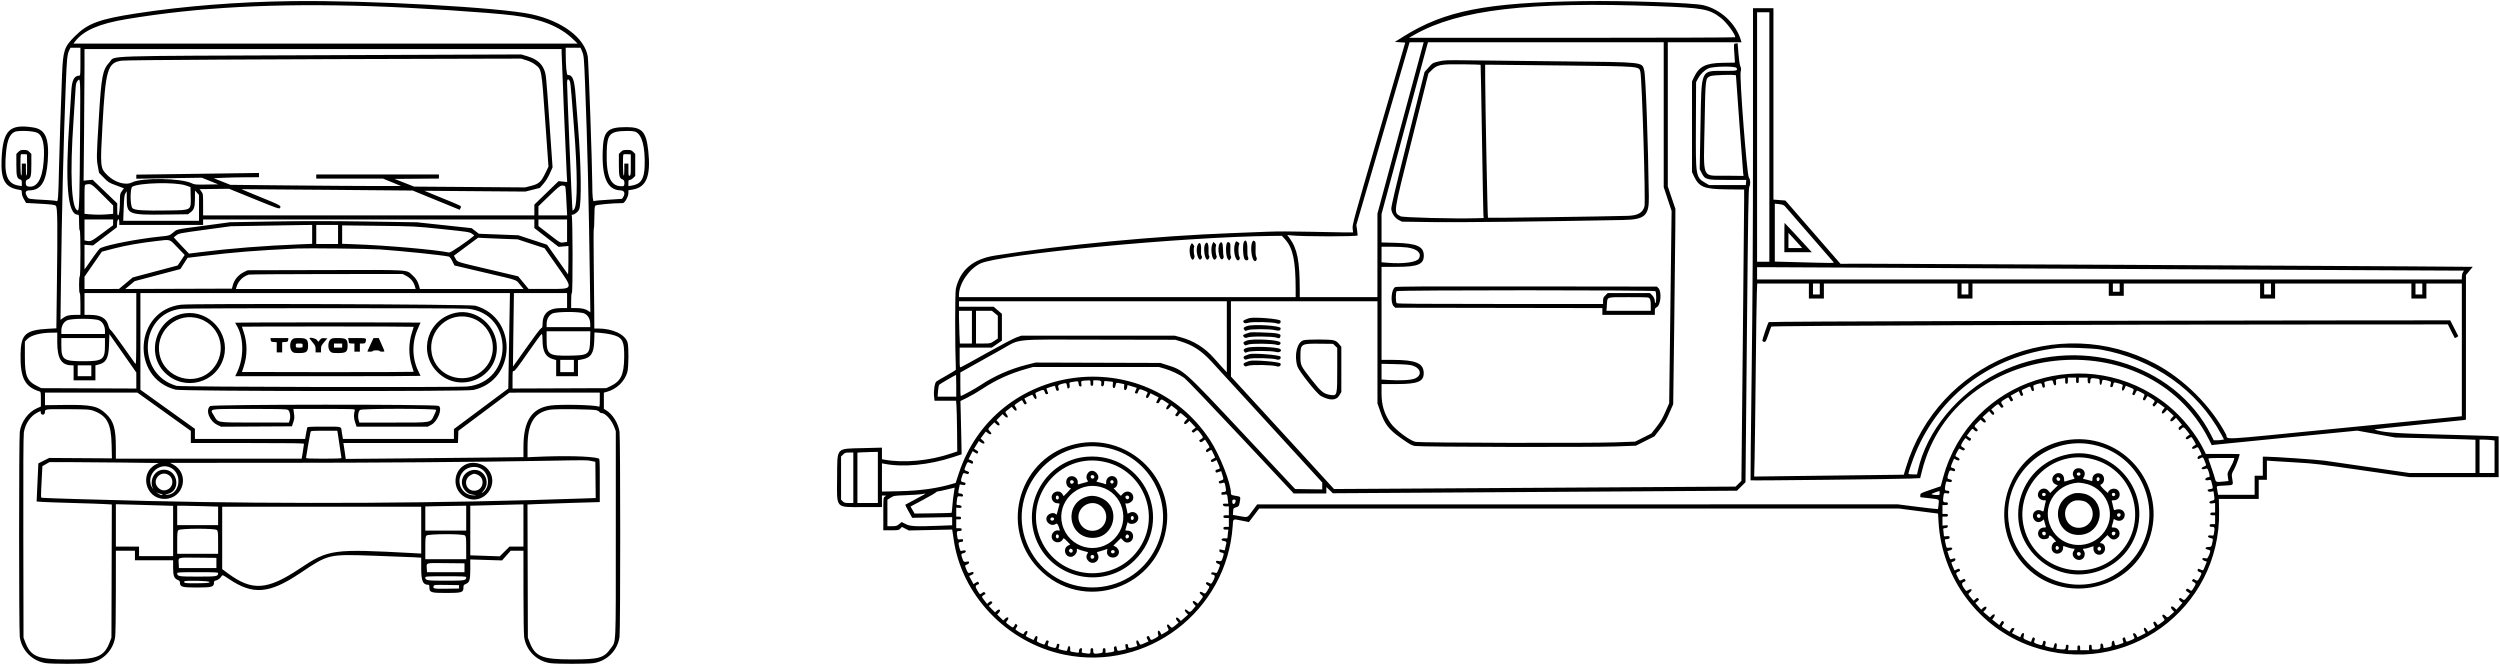 <svg id="svg" xmlns="http://www.w3.org/2000/svg" xmlns:xlink="http://www.w3.org/1999/xlink" width="400" height="106.434" viewBox="0, 0, 400,106.434"><g id="svgg"><path id="path0" d="M46.783 0.181 C 38.071 0.291,29.551 0.960,21.865 2.138 C 15.896 3.052,14.037 3.739,11.996 5.781 C 10.263 7.516,10.090 8.036,9.927 11.996 C 9.754 16.188,9.504 23.900,9.434 27.154 C 9.340 31.580,9.288 32.297,9.068 32.179 C 8.969 32.126,8.323 32.052,7.634 32.015 C 4.494 31.845,4.587 31.860,4.354 31.478 C 3.929 30.781,4.051 30.472,4.757 30.456 C 6.567 30.413,7.403 29.066,7.639 25.811 C 7.903 22.168,7.285 20.710,5.344 20.399 C 1.513 19.785,0.458 20.837,0.253 25.479 C 0.106 28.810,0.798 30.007,3.081 30.370 C 3.471 30.432,3.490 30.454,3.490 30.857 C 3.490 31.130,3.610 31.488,3.833 31.876 L 4.176 32.473 5.441 32.542 C 8.344 32.700,8.681 32.736,8.925 32.920 C 9.207 33.133,9.235 35.440,9.092 46.631 L 9.017 52.532 7.807 52.597 C 4.061 52.800,3.345 53.449,3.289 56.698 C 3.223 60.459,3.975 61.916,6.352 62.640 C 6.519 62.690,6.543 62.847,6.541 63.873 L 6.539 65.049 5.925 65.315 C 4.526 65.921,3.392 67.469,3.165 69.084 C 3.020 70.117,3.020 100.875,3.165 101.908 C 3.471 104.083,5.177 105.787,7.361 106.102 C 8.350 106.244,13.242 106.244,14.231 106.102 C 16.415 105.787,18.121 104.083,18.427 101.908 C 18.488 101.478,18.535 98.302,18.537 94.629 L 18.539 88.113 20.065 88.113 L 21.592 88.113 21.592 88.877 L 21.592 89.640 24.646 89.640 L 27.699 89.640 27.699 90.812 C 27.700 92.144,27.854 92.550,28.449 92.797 C 28.698 92.900,28.790 93.009,28.790 93.202 C 28.790 93.910,29.104 94.002,31.516 94.002 C 33.928 94.002,34.242 93.910,34.242 93.203 C 34.242 92.996,34.314 92.925,34.572 92.873 C 34.887 92.810,35.262 92.504,35.496 92.120 C 35.591 91.964,35.739 92.031,36.641 92.643 C 40.454 95.226,43.081 95.016,47.977 91.735 C 52.607 88.633,52.470 88.665,59.897 88.918 C 62.731 89.015,65.577 89.124,66.221 89.161 L 67.394 89.228 67.394 90.912 C 67.394 92.967,67.651 93.566,68.533 93.566 C 68.654 93.566,68.702 93.676,68.702 93.953 C 68.702 94.799,68.925 94.875,71.429 94.875 C 73.923 94.875,74.155 94.797,74.155 93.966 C 74.155 93.651,74.208 93.570,74.495 93.452 C 75.132 93.188,75.244 92.832,75.245 91.076 L 75.245 89.512 77.787 89.591 L 80.328 89.669 81.020 88.891 L 81.711 88.113 82.731 88.113 L 83.751 88.113 83.754 94.629 C 83.755 98.302,83.803 101.478,83.863 101.908 C 84.169 104.083,85.875 105.787,88.059 106.102 C 89.048 106.244,93.940 106.244,94.929 106.102 C 97.113 105.787,98.819 104.083,99.125 101.908 C 99.272 100.860,99.270 70.110,99.122 69.084 C 98.926 67.723,98.037 66.289,96.985 65.639 L 96.619 65.413 96.619 64.117 L 96.619 62.822 97.079 62.698 C 98.652 62.275,99.933 61.049,100.372 59.549 C 100.589 58.808,100.617 55.503,100.413 54.811 C 100.026 53.502,98.044 52.563,95.665 52.563 L 95.093 52.563 95.080 49.918 C 95.074 48.464,95.037 44.869,94.999 41.930 C 94.960 38.991,94.966 36.570,95.011 36.550 C 95.056 36.530,95.094 35.745,95.096 34.806 C 95.099 33.582,95.140 33.044,95.241 32.912 C 95.366 32.747,98.012 32.498,99.635 32.497 C 99.962 32.497,100.545 31.456,100.545 30.874 L 100.545 30.448 101.274 30.321 C 103.433 29.945,104.156 28.121,103.723 24.141 C 103.387 21.052,102.727 20.337,100.218 20.340 C 97.114 20.344,96.520 20.964,96.428 24.294 C 96.312 28.477,97.192 30.385,99.273 30.458 C 100.007 30.484,100.113 31.082,99.515 31.815 C 99.503 31.829,98.517 31.893,97.323 31.958 C 96.130 32.022,95.097 32.121,95.029 32.177 C 94.865 32.314,94.766 31.348,94.766 29.618 C 94.766 26.769,94.172 9.837,94.045 9.051 C 93.563 6.075,89.986 3.382,85.071 2.294 C 80.057 1.184,59.069 0.026,46.783 0.181 M253.326 0.180 C 237.716 0.413,231.176 1.702,224.537 5.854 L 223.173 6.707 224.006 6.761 L 224.838 6.816 220.595 21.373 C 216.554 35.242,216.356 35.961,216.424 36.559 L 216.495 37.186 214.927 37.182 C 214.064 37.180,211.519 37.132,209.269 37.076 C 206.703 37.012,204.266 37.013,202.726 37.078 C 201.377 37.135,198.850 37.234,197.110 37.298 C 185.245 37.735,170.074 39.173,159.210 40.889 C 155.684 41.446,153.644 43.168,152.938 46.183 C 152.787 46.829,152.789 55.398,152.940 59.149 C 152.943 59.203,152.277 59.620,151.460 60.076 C 150.644 60.532,149.900 60.969,149.806 61.047 C 149.553 61.259,149.358 62.544,149.449 63.397 L 149.527 64.122 151.249 64.122 L 152.971 64.122 153.036 64.967 C 153.071 65.432,153.114 67.256,153.132 69.020 L 153.162 72.227 152.236 72.541 C 148.717 73.736,144.625 74.116,141.467 73.541 L 141.112 73.476 141.112 72.549 L 141.112 71.621 138.141 71.698 C 133.667 71.813,133.981 71.467,133.938 76.346 C 133.893 81.478,133.598 81.134,138.044 81.134 L 141.112 81.134 141.112 80.207 L 141.112 79.280 141.467 79.286 C 141.821 79.292,141.821 79.292,141.576 79.463 C 141.333 79.632,141.330 79.661,141.330 82.238 L 141.330 84.842 142.566 84.842 C 143.735 84.842,143.814 84.828,144.052 84.575 L 144.303 84.307 144.861 84.591 L 145.420 84.875 148.880 84.801 L 152.339 84.728 152.390 84.976 C 152.419 85.112,152.498 85.641,152.566 86.150 C 153.778 95.172,161.078 102.832,170.284 104.742 C 183.558 107.495,196.294 97.779,197.230 84.184 C 197.317 82.921,197.188 82.995,198.746 83.315 C 199.329 83.435,199.813 83.533,199.821 83.533 C 199.830 83.533,200.204 83.044,200.654 82.447 L 201.472 81.360 252.672 81.364 L 303.871 81.368 306.979 81.771 L 310.087 82.174 310.167 83.532 C 310.700 92.560,316.644 100.491,325.082 103.432 C 340.010 108.635,355.369 97.515,355.054 81.732 L 355.016 79.825 358.206 79.825 L 361.396 79.826 361.396 78.299 L 361.396 76.772 362.050 76.772 L 362.704 76.772 362.704 75.236 L 362.704 73.699 363.604 73.765 C 364.099 73.802,365.853 73.908,367.503 74.000 C 370.208 74.153,371.236 74.275,378.006 75.253 L 385.510 76.336 392.646 76.336 L 399.782 76.336 399.782 73.076 L 399.782 69.815 398.337 69.748 C 397.542 69.711,393.825 69.606,390.076 69.515 C 383.235 69.348,381.106 69.182,379.904 68.722 C 379.798 68.681,382.914 68.335,386.829 67.953 C 390.744 67.572,394.083 67.234,394.248 67.204 L 394.547 67.148 394.550 55.575 L 394.553 44.002 395.097 43.348 L 395.641 42.694 385.034 42.617 C 371.566 42.519,305.541 42.199,299.226 42.201 L 294.471 42.203 290.071 37.144 L 285.670 32.086 284.711 32.011 L 283.751 31.936 283.751 16.622 L 283.751 1.309 282.116 1.309 L 280.480 1.309 280.479 22.219 C 280.478 37.357,280.418 47.778,280.261 59.969 C 280.141 69.231,280.064 76.829,280.089 76.854 C 280.154 76.919,303.641 76.659,305.605 76.572 L 307.229 76.499 307.531 75.300 C 312.811 54.372,343.725 51.025,353.431 70.330 L 353.882 71.228 354.286 71.166 C 354.508 71.133,359.744 70.609,365.921 70.003 L 377.154 68.902 380.207 69.452 L 383.261 70.003 388.004 70.115 C 390.613 70.177,393.496 70.259,394.411 70.296 L 396.074 70.364 396.074 73.023 L 396.074 75.682 390.798 75.682 L 385.521 75.682 379.484 74.807 C 376.163 74.325,372.784 73.836,371.974 73.719 C 370.778 73.546,363.728 73.064,362.395 73.064 L 362.050 73.064 362.050 74.591 L 362.050 76.118 361.396 76.118 L 360.742 76.118 360.742 77.644 L 360.742 79.171 357.818 79.171 L 354.894 79.171 354.779 78.490 C 354.639 77.663,354.466 77.779,355.974 77.689 C 357.429 77.602,357.339 77.693,357.144 76.505 C 357.040 75.868,357.046 75.841,357.469 75.072 C 357.793 74.480,358.342 72.963,358.342 72.658 C 358.342 72.641,357.125 72.628,355.638 72.628 L 352.933 72.628 352.685 72.110 C 351.467 69.573,349.187 66.732,346.852 64.843 C 334.136 54.554,315.217 60.629,310.904 76.387 L 310.517 77.801 308.884 78.363 C 307.290 78.913,307.252 78.933,307.252 79.239 L 307.252 79.553 308.506 79.695 C 310.421 79.911,310.253 79.813,310.177 80.672 C 310.141 81.076,310.092 81.429,310.069 81.455 C 310.046 81.482,308.593 81.322,306.840 81.100 L 303.653 80.695 252.399 80.701 L 201.145 80.707 200.382 81.739 C 199.523 82.901,199.746 82.823,198.114 82.539 L 197.264 82.392 197.296 81.853 C 197.327 81.328,197.339 81.311,197.780 81.165 C 198.226 81.017,198.235 81.004,198.367 80.299 C 198.523 79.477,198.506 79.452,197.732 79.336 C 197.039 79.232,196.947 79.179,196.947 78.892 C 196.947 77.300,195.156 72.757,193.596 70.393 C 183.218 54.659,159.254 57.876,153.390 75.791 L 152.908 77.263 152.436 77.404 C 149.983 78.139,147.210 78.524,143.866 78.595 L 141.112 78.654 141.112 76.391 L 141.112 74.128 141.467 74.199 C 144.482 74.802,148.622 74.406,152.475 73.146 L 153.860 72.693 153.810 70.070 C 153.783 68.628,153.739 66.709,153.713 65.805 L 153.666 64.162 154.767 63.624 C 155.373 63.328,156.487 62.677,157.242 62.176 C 159.339 60.786,161.628 59.748,164.191 59.027 L 165.267 58.724 175.354 58.724 L 185.442 58.724 186.314 58.975 C 187.377 59.281,188.733 59.923,189.507 60.486 C 189.823 60.717,193.887 64.966,198.537 69.929 L 206.992 78.953 209.603 78.953 L 212.214 78.953 212.214 78.439 L 212.214 77.925 212.732 78.423 L 213.250 78.921 245.583 78.717 L 277.917 78.513 278.598 77.833 L 279.280 77.152 279.503 53.707 C 279.693 33.770,279.750 30.208,279.885 29.904 C 280.110 29.395,280.081 28.797,279.808 28.353 C 279.496 27.845,278.296 12.290,278.506 11.475 C 278.604 11.095,278.594 10.933,278.453 10.602 C 278.350 10.361,278.228 9.534,278.152 8.561 L 278.023 6.925 277.759 6.954 C 277.380 6.997,277.389 6.945,277.494 8.549 L 277.590 10.017 275.573 10.053 C 272.885 10.102,271.840 10.641,271.015 12.403 L 270.720 13.032 270.720 20.284 L 270.720 27.535 271.009 28.152 C 271.844 29.933,272.619 30.253,276.200 30.296 L 279.062 30.329 279.062 32.149 C 279.061 33.150,278.963 43.636,278.843 55.452 L 278.625 76.934 278.162 77.395 L 277.699 77.855 251.036 78.018 C 236.371 78.108,221.913 78.195,218.906 78.213 L 213.439 78.244 211.151 75.736 C 209.893 74.357,206.184 70.308,202.910 66.739 L 196.957 60.251 196.952 54.226 L 196.947 48.201 208.670 48.201 L 220.393 48.201 220.393 56.372 L 220.393 64.544 220.843 65.833 C 221.568 67.909,222.214 68.735,224.209 70.142 C 225.555 71.091,225.880 71.272,226.390 71.356 C 227.327 71.511,254.414 71.576,258.380 71.432 L 261.743 71.311 263.233 70.561 L 264.722 69.811 265.576 68.706 C 266.249 67.835,266.566 67.292,267.071 66.137 L 267.713 64.672 267.878 51.884 C 267.968 44.850,268.048 37.819,268.054 36.260 L 268.066 33.424 267.457 31.629 L 266.848 29.833 266.848 18.297 L 266.848 6.761 272.745 6.761 L 278.641 6.761 278.570 6.516 C 277.776 3.769,275.302 1.459,272.470 0.819 C 270.834 0.449,259.846 0.083,253.326 0.180 M59.378 0.990 C 66.306 1.211,78.262 1.987,82.116 2.465 C 86.529 3.013,89.524 4.201,91.674 6.258 L 92.421 6.972 52.085 6.976 L 11.750 6.979 12.020 6.625 C 13.351 4.881,15.869 3.787,20.230 3.062 C 31.761 1.143,43.966 0.497,59.378 0.990 M265.158 0.988 C 272.549 1.264,273.470 1.434,275.343 2.871 C 276.221 3.545,277.644 5.454,277.644 5.959 C 277.644 6.011,266.038 6.052,251.540 6.052 L 225.436 6.052 226.376 5.520 C 233.409 1.541,244.681 0.223,265.158 0.988 M283.097 21.919 L 283.097 41.876 282.116 41.876 L 281.134 41.876 281.134 21.919 L 281.134 1.963 282.116 1.963 L 283.097 1.963 283.097 21.919 M227.694 7.116 C 227.642 7.311,225.977 13.477,223.995 20.819 L 220.391 34.168 220.388 40.857 L 220.385 47.546 214.173 47.546 L 207.961 47.546 207.959 46.320 C 207.953 41.761,207.568 39.802,206.346 38.126 L 205.957 37.592 206.550 37.658 C 208.418 37.865,217.230 37.870,217.228 37.664 C 217.227 37.551,217.178 37.130,217.120 36.728 L 217.014 35.997 221.092 22.006 C 223.335 14.311,225.252 7.733,225.352 7.388 L 225.533 6.761 226.662 6.761 L 227.790 6.761 227.694 7.116 M266.194 18.351 L 266.194 29.941 266.825 31.846 L 267.457 33.751 267.263 49.134 L 267.069 64.517 266.475 65.873 C 266.018 66.917,265.689 67.476,265.049 68.296 L 264.216 69.362 262.922 70.011 L 261.629 70.659 258.377 70.779 C 254.385 70.926,227.242 70.860,226.491 70.702 C 225.578 70.509,223.256 68.767,222.519 67.720 C 221.485 66.254,221.047 64.831,221.047 62.943 L 221.047 61.446 223.528 61.448 C 226.942 61.451,227.894 61.021,227.786 59.525 C 227.681 58.075,226.429 57.586,222.819 57.581 L 221.047 57.579 221.047 50.136 L 221.047 42.694 223.473 42.694 C 226.843 42.694,227.808 42.296,227.808 40.910 C 227.808 39.431,226.731 38.945,223.255 38.853 L 221.047 38.795 221.047 36.522 L 221.047 34.249 224.600 21.077 C 226.555 13.833,228.227 7.649,228.316 7.334 L 228.478 6.761 247.336 6.761 L 266.194 6.761 266.194 18.351 M12.868 9.869 C 12.868 11.925,12.853 12.105,12.677 12.105 C 11.858 12.107,11.494 12.837,11.402 14.667 C 11.362 15.447,11.234 17.462,11.116 19.144 C 10.394 29.449,10.819 34.351,12.436 34.351 C 12.636 34.351,12.650 34.431,12.650 35.605 C 12.650 36.369,12.693 36.859,12.759 36.859 C 12.908 36.859,12.908 44.128,12.759 44.220 C 12.696 44.259,12.650 44.839,12.650 45.590 C 12.650 46.385,12.692 46.892,12.759 46.892 C 12.827 46.892,12.868 47.546,12.868 48.637 L 12.868 50.382 12.012 50.382 C 11.048 50.382,10.582 50.505,10.047 50.903 L 9.679 51.176 9.751 45.299 C 9.897 33.414,10.153 22.914,10.528 13.480 C 10.695 9.304,10.755 8.720,11.088 8.020 L 11.273 7.634 12.070 7.634 L 12.868 7.634 12.868 9.869 M93.103 8.152 C 93.425 8.915,93.439 9.064,93.618 13.631 C 93.985 22.961,94.210 32.171,94.388 45.133 L 94.455 49.972 94.147 49.753 C 93.704 49.438,93.081 49.292,92.176 49.292 L 91.385 49.291 91.385 48.092 C 91.385 47.365,91.428 46.892,91.494 46.892 C 91.669 46.892,91.642 34.494,91.467 34.423 C 91.392 34.393,91.429 34.364,91.549 34.359 C 91.933 34.343,92.483 33.922,92.666 33.504 C 93.072 32.575,92.981 26.249,92.473 20.065 C 92.358 18.656,92.189 16.509,92.099 15.294 C 91.908 12.727,91.630 11.996,90.842 11.996 C 90.648 11.996,90.514 10.537,90.513 8.424 L 90.513 7.634 91.699 7.634 L 92.885 7.634 93.103 8.152 M89.858 8.424 C 89.859 9.105,90.580 26.251,90.680 27.948 L 90.750 29.125 90.058 29.054 L 89.367 28.983 87.432 30.860 L 85.496 32.736 85.496 33.598 L 85.496 34.460 58.997 34.460 L 32.497 34.460 32.497 32.737 C 32.497 31.062,32.489 31.002,32.220 30.637 L 31.943 30.262 34.295 30.232 L 36.647 30.203 40.652 31.834 C 44.245 33.297,44.670 33.446,44.793 33.287 C 45.060 32.940,44.893 32.846,41.764 31.573 C 40.023 30.865,38.612 30.278,38.629 30.268 C 38.645 30.259,44.817 30.305,52.345 30.370 L 66.031 30.488 69.793 32.028 L 73.555 33.568 73.683 33.278 C 73.838 32.928,74.128 33.082,70.556 31.618 L 67.884 30.523 75.970 30.587 L 84.056 30.651 85.210 30.361 L 86.365 30.072 86.950 29.404 C 87.326 28.974,87.691 28.384,87.973 27.754 L 88.411 26.772 87.892 19.357 C 87.378 12.009,87.371 11.934,87.060 11.153 C 86.639 10.097,85.812 9.436,84.369 9.001 L 83.405 8.711 51.653 8.831 C 15.264 8.968,18.528 8.862,17.531 9.945 C 16.402 11.173,16.224 12.104,15.809 18.975 C 15.434 25.187,15.430 25.384,15.665 26.663 L 15.844 27.644 16.602 28.427 C 17.326 29.174,17.418 29.231,18.595 29.667 L 19.829 30.125 19.511 30.564 C 19.221 30.964,19.193 31.083,19.193 31.897 C 19.193 33.385,19.072 34.460,18.904 34.460 C 18.791 34.460,18.757 34.234,18.757 33.500 L 18.757 32.539 16.788 30.650 L 14.819 28.761 14.098 28.834 L 13.377 28.908 13.450 21.134 C 13.490 16.857,13.522 12.120,13.522 10.605 L 13.522 7.852 51.690 7.852 L 89.858 7.852 89.858 8.424 M84.218 9.640 C 84.771 9.811,85.269 10.058,85.648 10.351 C 86.678 11.145,86.639 10.924,87.237 19.357 L 87.755 26.663 87.283 27.644 C 86.586 29.096,86.237 29.416,85.017 29.730 L 84.024 29.985 75.136 29.921 L 66.249 29.856 64.684 29.241 L 63.119 28.626 66.674 28.597 L 70.229 28.568 70.229 28.243 L 70.229 27.917 60.414 27.917 L 50.600 27.917 50.600 28.244 L 50.600 28.571 55.935 28.571 L 61.271 28.571 62.724 29.167 L 64.177 29.763 59.924 29.762 C 57.585 29.762,51.439 29.719,46.267 29.668 L 36.863 29.574 35.529 29.046 L 34.196 28.517 35.610 28.448 C 36.387 28.409,38.017 28.373,39.231 28.366 L 41.439 28.353 41.439 28.013 L 41.439 27.673 36.614 27.740 C 33.960 27.777,29.543 27.838,26.799 27.875 L 21.810 27.943 21.810 28.269 L 21.810 28.595 27.050 28.515 L 32.290 28.434 33.609 28.966 L 34.929 29.498 33.044 29.528 C 31.293 29.556,31.124 29.541,30.665 29.319 C 28.962 28.494,22.671 28.404,21.136 29.181 C 20.093 29.710,18.342 29.191,17.151 28.000 C 16.035 26.884,16.023 26.757,16.396 20.040 C 16.892 11.093,17.208 10.025,19.453 9.708 C 20.259 9.594,41.909 9.474,75.573 9.396 L 83.370 9.378 84.218 9.640 M230.175 9.837 C 229.223 10.067,229.212 10.073,228.572 10.796 L 227.927 11.523 225.241 22.256 C 223.159 30.574,222.567 33.093,222.606 33.456 C 222.681 34.151,223.184 34.887,223.798 35.203 L 224.311 35.467 229.358 35.536 C 233.614 35.594,246.936 35.446,259.706 35.198 C 263.188 35.130,263.856 34.532,263.815 31.516 C 263.695 22.595,263.309 12.079,263.069 11.232 C 262.694 9.906,263.194 9.960,249.945 9.820 C 243.918 9.756,237.219 9.682,235.060 9.654 C 231.337 9.608,231.085 9.617,230.175 9.837 M236.897 10.369 C 236.918 10.394,237.017 15.665,237.117 22.083 C 237.218 28.501,237.319 34.006,237.344 34.317 L 237.387 34.883 236.224 34.917 C 232.698 35.020,224.430 34.809,224.085 34.607 C 222.938 33.935,222.847 34.552,225.882 22.421 L 228.553 11.744 229.094 11.203 C 229.948 10.349,230.521 10.243,234.051 10.288 C 235.596 10.307,236.876 10.344,236.897 10.369 M250.273 10.478 C 262.590 10.621,262.219 10.590,262.460 11.493 C 262.710 12.429,263.316 32.282,263.117 33.018 C 262.837 34.049,262.054 34.489,260.414 34.535 C 256.325 34.651,238.134 34.899,238.075 34.840 C 238.004 34.769,237.648 16.997,237.632 12.677 L 237.623 10.360 238.631 10.358 C 239.186 10.356,244.425 10.411,250.273 10.478 M277.844 10.878 C 278.064 11.306,277.923 11.341,275.972 11.342 C 272.032 11.343,272.249 10.857,272.080 20.050 L 271.951 27.068 272.262 27.675 C 272.813 28.749,272.967 28.790,276.469 28.790 L 279.402 28.790 279.369 29.198 L 279.335 29.607 276.390 29.607 L 273.446 29.607 272.937 29.308 C 271.298 28.345,271.307 28.396,271.344 20.060 L 271.374 13.141 271.663 12.595 C 272.045 11.875,272.666 11.263,273.337 10.946 C 274.074 10.599,277.672 10.544,277.844 10.878 M277.753 12.077 C 277.753 12.338,278.849 27.190,278.900 27.623 L 278.962 28.146 276.185 28.113 C 272.190 28.066,272.569 28.961,272.734 19.980 C 272.874 12.385,272.851 12.593,273.608 12.195 C 274.003 11.988,277.754 11.881,277.753 12.077 M91.179 12.999 C 91.242 13.117,91.363 14.176,91.449 15.354 C 91.534 16.531,91.701 18.674,91.819 20.116 C 92.423 27.488,92.435 32.913,91.850 33.499 L 91.622 33.726 91.562 33.139 C 91.493 32.477,90.724 14.109,90.728 13.226 C 90.731 12.622,90.924 12.524,91.179 12.999 M12.812 21.129 C 12.736 32.001,12.686 33.719,12.447 33.675 C 11.419 33.486,11.159 27.929,11.768 19.193 C 11.887 17.484,12.018 15.458,12.058 14.693 C 12.118 13.549,12.169 13.252,12.344 13.030 C 12.887 12.339,12.875 12.130,12.812 21.129 M5.968 21.250 C 6.862 21.706,7.190 23.197,6.984 25.863 C 6.758 28.789,5.835 30.188,4.381 29.808 C 4.047 29.720,4.029 28.841,4.359 28.736 C 4.927 28.556,5.016 28.233,5.016 26.367 L 5.016 24.629 4.698 24.310 C 4.428 24.040,4.293 23.991,3.817 23.991 C 3.341 23.991,3.206 24.040,2.936 24.310 L 2.617 24.629 2.617 26.367 C 2.617 28.233,2.707 28.556,3.274 28.736 C 3.446 28.790,3.490 28.902,3.490 29.289 L 3.490 29.774 3.026 29.705 C 1.132 29.423,0.592 27.969,0.984 24.209 C 1.173 22.404,1.552 21.509,2.292 21.120 C 2.842 20.832,5.320 20.919,5.968 21.250 M101.679 21.090 C 102.712 21.521,103.235 23.456,103.147 26.521 C 103.085 28.666,102.533 29.488,101.009 29.707 L 100.545 29.774 100.545 29.282 C 100.545 28.856,100.576 28.790,100.772 28.790 C 100.896 28.790,101.142 28.646,101.317 28.471 L 101.636 28.152 101.636 26.390 L 101.636 24.629 101.317 24.310 C 101.034 24.027,100.923 23.991,100.327 23.991 C 99.731 23.991,99.621 24.027,99.337 24.310 L 99.019 24.629 99.019 26.367 C 99.019 28.233,99.108 28.556,99.676 28.736 C 99.974 28.831,99.995 29.762,99.700 29.787 C 97.734 29.950,96.975 28.361,97.072 24.285 C 97.141 21.420,97.561 20.985,100.303 20.951 C 100.950 20.942,101.447 20.993,101.679 21.090 M4.338 26.327 C 4.357 27.337,4.326 27.997,4.256 28.067 C 4.179 28.144,4.144 27.862,4.144 27.176 L 4.144 26.172 3.817 26.172 L 3.490 26.172 3.490 27.160 C 3.490 27.791,3.450 28.124,3.381 28.081 C 3.256 28.004,3.227 24.836,3.349 24.713 C 3.392 24.670,3.625 24.650,3.867 24.668 L 4.308 24.700 4.338 26.327 M100.927 26.389 C 100.927 27.911,100.908 28.081,100.736 28.114 C 100.566 28.147,100.545 28.045,100.545 27.162 L 100.545 26.172 100.218 26.172 L 99.891 26.172 99.891 27.160 C 99.891 27.791,99.852 28.124,99.782 28.081 C 99.658 28.004,99.628 24.836,99.750 24.713 C 99.793 24.671,100.075 24.650,100.377 24.668 L 100.927 24.700 100.927 26.389 M29.716 29.672 L 30.480 29.935 30.511 31.349 C 30.562 33.709,30.714 33.611,26.925 33.676 C 22.991 33.743,21.535 33.649,21.194 33.308 C 20.805 32.920,20.796 30.073,21.183 29.864 C 22.357 29.232,28.065 29.103,29.716 29.672 M16.384 31.160 L 18.103 32.876 18.103 33.543 L 18.103 34.211 17.366 34.280 C 16.962 34.318,16.262 34.350,15.812 34.350 C 15.363 34.350,14.663 34.318,14.258 34.280 L 13.522 34.211 13.522 31.889 C 13.522 29.569,13.522 29.568,13.768 29.521 C 14.590 29.362,14.572 29.351,16.384 31.160 M90.257 29.728 C 90.513 29.797,90.492 29.623,90.679 33.233 L 90.742 34.460 88.446 34.460 L 86.150 34.460 86.150 33.731 L 86.150 33.001 87.868 31.337 C 89.553 29.705,89.729 29.586,90.257 29.728 M31.843 33.262 L 31.843 35.333 25.779 35.333 L 19.715 35.333 19.792 33.288 C 19.857 31.563,19.902 31.192,20.075 30.916 L 20.280 30.589 20.282 31.765 C 20.286 34.319,20.503 34.407,26.628 34.326 L 30.082 34.280 30.483 33.974 C 31.066 33.530,31.188 33.140,31.192 31.710 L 31.195 30.480 31.519 30.836 L 31.843 31.192 31.843 33.262 M285.563 32.971 C 285.734 33.145,292.073 40.437,293.332 41.908 C 293.516 42.123,293.781 42.122,286.287 41.915 L 283.969 41.852 283.969 37.218 L 283.969 32.585 284.651 32.660 C 285.136 32.714,285.399 32.803,285.563 32.971 M18.098 35.578 L 18.094 36.041 16.369 37.323 C 14.653 38.598,14.513 38.666,13.863 38.536 L 13.522 38.468 13.522 36.791 L 13.522 35.115 15.812 35.115 L 18.103 35.115 18.098 35.578 M19.084 35.551 L 19.084 35.987 25.791 35.987 L 32.497 35.987 32.497 35.551 L 32.497 35.115 58.997 35.115 L 85.496 35.115 85.496 35.802 L 85.496 36.490 87.432 37.993 L 89.368 39.495 90.158 39.427 L 90.949 39.358 90.947 41.680 C 90.946 42.957,90.909 43.949,90.865 43.883 C 90.821 43.818,90.053 42.727,89.157 41.460 L 87.529 39.155 85.231 38.399 L 82.933 37.644 79.778 37.522 L 76.622 37.400 76.043 36.953 L 75.464 36.506 71.074 36.035 L 66.685 35.564 58.531 35.443 C 52.619 35.355,48.511 35.354,43.591 35.439 L 36.805 35.557 32.770 36.101 C 27.902 36.756,28.397 36.647,27.686 37.224 C 27.100 37.700,27.098 37.700,25.791 37.833 C 22.155 38.203,17.403 39.109,16.072 39.686 C 15.945 39.741,15.457 40.342,14.988 41.022 C 14.519 41.701,13.997 42.449,13.829 42.683 L 13.522 43.108 13.522 41.133 L 13.522 39.158 14.204 39.214 L 14.885 39.271 16.794 37.820 L 18.702 36.369 18.735 35.742 C 18.775 34.978,19.084 34.809,19.084 35.551 M90.731 36.907 L 90.731 38.700 90.222 38.776 C 89.613 38.867,89.716 38.925,87.704 37.370 L 86.150 36.170 86.150 35.642 L 86.150 35.115 88.441 35.115 L 90.731 35.115 90.731 36.907 M285.496 38.004 L 285.496 40.349 287.692 40.349 L 289.888 40.349 289.409 39.831 C 289.145 39.546,288.173 38.491,287.248 37.486 C 286.323 36.482,285.550 35.660,285.531 35.660 C 285.512 35.660,285.496 36.715,285.496 38.004 M49.945 37.501 L 49.945 39.015 48.064 39.088 C 42.305 39.311,36.929 39.736,31.997 40.358 L 30.243 40.579 29.424 39.728 C 28.973 39.260,28.424 38.673,28.203 38.425 L 27.803 37.972 28.214 37.650 C 28.615 37.336,28.732 37.314,32.770 36.764 L 36.914 36.199 42.039 36.110 C 44.858 36.062,47.790 36.014,48.555 36.004 L 49.945 35.987 49.945 37.501 M54.089 37.514 L 54.089 39.040 52.345 39.040 L 50.600 39.040 50.600 37.514 L 50.600 35.987 52.345 35.987 L 54.089 35.987 54.089 37.514 M70.720 36.652 C 74.814 37.077,75.107 37.122,75.493 37.380 C 75.719 37.531,75.890 37.667,75.874 37.681 C 74.835 38.587,72.090 40.454,71.867 40.407 C 69.682 39.953,61.842 39.264,56.788 39.083 L 54.744 39.009 54.744 37.535 L 54.744 36.060 60.551 36.129 C 66.357 36.198,66.358 36.198,70.720 36.652 M288.053 39.340 L 288.351 39.695 287.251 39.695 L 286.150 39.695 286.150 38.477 L 286.150 37.259 286.952 38.123 C 287.394 38.597,287.889 39.145,288.053 39.340 M205.616 38.299 C 206.875 39.701,207.302 41.724,207.305 46.320 L 207.306 47.546 180.371 47.546 L 153.435 47.546 153.435 47.208 C 153.435 45.407,154.997 43.088,156.823 42.175 C 159.781 40.697,189.317 37.894,203.452 37.749 L 205.105 37.732 205.616 38.299 M80.916 38.230 L 82.824 38.295 84.975 39.003 L 87.126 39.711 89.038 42.426 C 91.822 46.382,91.876 46.241,87.603 46.231 L 84.569 46.224 83.739 45.218 L 82.908 44.212 78.123 43.081 C 72.866 41.839,73.209 41.952,72.868 41.347 L 72.625 40.914 74.562 39.474 L 76.499 38.034 77.754 38.099 C 78.443 38.136,79.866 38.194,80.916 38.230 M28.393 39.591 L 29.547 40.795 28.989 41.636 L 28.430 42.476 24.832 43.434 L 21.234 44.392 20.132 45.313 L 19.029 46.234 16.276 46.236 L 13.522 46.238 13.522 45.255 L 13.522 44.272 14.913 42.269 L 16.303 40.265 18.252 39.756 C 20.121 39.267,22.401 38.868,25.082 38.559 C 27.353 38.297,27.069 38.209,28.393 39.591 M199.024 38.703 C 198.785 39.150,198.881 41.177,199.157 41.497 C 199.479 41.871,199.908 41.552,199.673 41.112 C 199.596 40.968,199.558 40.476,199.577 39.847 C 199.609 38.725,199.326 38.139,199.024 38.703 M200.345 38.773 C 200.048 39.423,200.220 41.238,200.621 41.680 C 200.899 41.988,201.230 41.518,201.015 41.121 C 200.907 40.921,200.872 40.530,200.895 39.772 C 200.920 38.918,200.894 38.684,200.763 38.602 C 200.524 38.450,200.484 38.467,200.345 38.773 M197.612 38.948 C 197.333 39.748,197.480 41.089,197.901 41.572 C 198.155 41.863,198.526 41.388,198.298 41.063 C 198.120 40.808,198.090 39.459,198.256 39.149 C 198.342 38.987,198.315 38.909,198.122 38.774 C 197.789 38.541,197.749 38.555,197.612 38.948 M193.971 39.063 C 193.644 39.757,193.899 41.549,194.326 41.549 C 194.519 41.549,194.766 41.081,194.648 40.939 C 194.504 40.765,194.435 39.583,194.555 39.355 C 194.621 39.231,194.574 39.110,194.394 38.941 L 194.141 38.703 193.971 39.063 M195.160 38.945 C 194.651 39.672,195.163 42.062,195.682 41.385 C 195.777 41.262,195.816 41.096,195.771 41.003 C 195.728 40.913,195.688 40.432,195.681 39.933 C 195.669 38.866,195.474 38.497,195.160 38.945 M196.296 38.924 C 196.070 39.347,196.156 41.048,196.421 41.385 L 196.659 41.687 196.856 41.444 C 197.010 41.253,197.027 41.154,196.934 40.980 C 196.867 40.854,196.832 40.373,196.854 39.855 C 196.886 39.087,196.863 38.932,196.703 38.831 C 196.450 38.674,196.427 38.679,196.296 38.924 M192.829 39.039 C 192.480 39.598,192.745 41.549,193.171 41.549 C 193.393 41.549,193.595 41.115,193.453 40.944 C 193.376 40.852,193.341 40.482,193.362 39.984 C 193.404 38.975,193.150 38.524,192.829 39.039 M190.463 39.286 C 190.174 39.982,190.434 41.549,190.838 41.549 C 191.005 41.549,191.190 41.111,191.108 40.913 C 190.989 40.627,190.960 39.592,191.069 39.524 C 191.173 39.460,190.846 38.941,190.698 38.935 C 190.650 38.933,190.544 39.091,190.463 39.286 M191.621 39.209 C 191.187 40.160,191.801 42.184,192.261 41.323 C 192.351 41.156,192.348 41.058,192.251 40.941 C 192.163 40.835,192.137 40.513,192.172 39.971 C 192.237 38.963,191.927 38.536,191.621 39.209 M225.151 39.595 C 226.765 39.819,227.492 40.495,227.035 41.348 C 226.706 41.964,224.559 42.258,221.969 42.042 L 221.047 41.965 221.047 40.721 L 221.047 39.477 222.675 39.477 C 223.570 39.477,224.684 39.530,225.151 39.595 M60.742 39.906 C 64.440 40.164,70.806 40.824,71.812 41.053 C 71.950 41.085,72.158 41.358,72.371 41.790 L 72.711 42.475 77.549 43.611 C 83.149 44.926,82.489 44.699,83.203 45.556 L 83.770 46.238 75.477 46.238 L 67.184 46.238 67.059 45.775 C 66.857 45.024,66.567 44.554,65.978 44.025 C 64.971 43.119,65.946 43.176,52.010 43.209 L 39.640 43.239 39.138 43.473 C 38.164 43.929,37.478 44.727,37.234 45.687 L 37.108 46.183 28.576 46.211 L 20.044 46.239 20.797 45.610 L 21.549 44.981 25.206 44.015 L 28.862 43.049 29.436 42.151 L 30.010 41.253 32.426 40.962 C 37.652 40.335,40.792 40.084,47.492 39.760 C 49.086 39.683,59.126 39.794,60.742 39.906 M315.921 42.911 C 333.885 43.000,357.955 43.123,369.411 43.183 C 380.867 43.244,391.141 43.293,392.243 43.293 L 394.245 43.293 394.069 43.562 C 393.972 43.710,393.893 44.029,393.893 44.271 L 393.893 44.710 337.514 44.710 L 281.134 44.710 281.134 43.729 L 281.134 42.748 282.197 42.748 C 282.782 42.748,297.958 42.821,315.921 42.911 M64.998 44.138 C 65.686 44.498,66.151 45.043,66.358 45.730 L 66.511 46.238 52.129 46.238 L 37.747 46.238 37.836 45.926 C 38.105 44.989,38.860 44.227,39.803 43.940 C 39.953 43.895,45.555 43.853,52.250 43.848 L 64.424 43.839 64.998 44.138 M289.422 46.565 L 289.422 47.764 290.622 47.764 L 291.821 47.764 291.821 46.565 L 291.821 45.365 302.508 45.365 L 313.195 45.365 313.195 46.565 L 313.195 47.764 314.395 47.764 L 315.594 47.764 315.594 46.565 L 315.594 45.365 326.499 45.365 L 337.405 45.365 337.405 46.347 L 337.405 47.328 338.604 47.328 L 339.804 47.328 339.804 46.347 L 339.804 45.365 350.709 45.365 L 361.614 45.365 361.614 46.565 L 361.614 47.764 362.814 47.764 L 364.013 47.764 364.013 46.565 L 364.013 45.365 374.918 45.365 L 385.823 45.365 385.823 46.565 L 385.823 47.764 387.023 47.764 L 388.222 47.764 388.222 46.565 L 388.222 45.365 391.058 45.365 L 393.893 45.365 393.893 55.982 L 393.893 66.599 392.612 66.725 C 391.907 66.794,383.621 67.611,374.197 68.540 C 353.985 70.533,356.630 70.392,356.161 69.502 C 353.770 64.957,349.435 60.638,344.811 58.190 C 329.317 49.990,310.056 57.997,304.966 74.755 L 304.601 75.954 298.893 76.022 C 295.753 76.059,290.368 76.125,286.927 76.169 L 280.669 76.248 280.738 73.266 C 280.775 71.626,280.857 65.327,280.918 59.269 C 280.980 53.212,281.059 47.605,281.094 46.810 L 281.156 45.365 285.289 45.365 L 289.422 45.365 289.422 46.565 M291.167 46.238 L 291.167 47.110 290.622 47.110 L 290.076 47.110 290.076 46.238 L 290.076 45.365 290.622 45.365 L 291.167 45.365 291.167 46.238 M314.940 46.238 L 314.940 47.110 314.395 47.110 L 313.850 47.110 313.850 46.238 L 313.850 45.365 314.395 45.365 L 314.940 45.365 314.940 46.238 M339.149 46.020 L 339.149 46.674 338.604 46.674 L 338.059 46.674 338.059 46.020 L 338.059 45.365 338.604 45.365 L 339.149 45.365 339.149 46.020 M363.359 46.238 L 363.359 47.110 362.814 47.110 L 362.268 47.110 362.268 46.238 L 362.268 45.365 362.814 45.365 L 363.359 45.365 363.359 46.238 M387.568 46.238 L 387.568 47.110 387.023 47.110 L 386.478 47.110 386.478 46.238 L 386.478 45.365 387.023 45.365 L 387.568 45.365 387.568 46.238 M223.230 45.941 C 222.609 46.256,222.434 48.438,222.986 48.988 L 223.234 49.237 239.807 49.265 L 256.379 49.293 256.379 49.837 L 256.379 50.382 260.578 50.382 L 264.776 50.382 264.776 49.842 C 264.776 49.363,264.809 49.287,265.073 49.161 C 265.719 48.851,265.913 46.671,265.346 46.104 L 265.098 45.856 244.299 45.830 C 227.754 45.809,223.445 45.832,223.230 45.941 M264.864 46.587 C 265.024 46.747,265.043 48.376,264.885 48.473 C 264.824 48.511,264.776 48.422,264.776 48.269 C 264.776 47.860,264.594 47.460,264.271 47.160 L 263.981 46.892 260.606 46.892 L 257.230 46.892 256.859 47.263 C 256.545 47.577,256.489 47.710,256.489 48.135 L 256.489 48.637 240.044 48.637 C 227.399 48.637,223.568 48.607,223.468 48.506 C 223.389 48.427,223.337 48.046,223.337 47.546 C 223.337 47.047,223.389 46.666,223.468 46.587 C 223.658 46.396,264.673 46.396,264.864 46.587 M21.807 52.644 C 21.804 57.860,21.788 58.377,21.634 58.179 C 21.542 58.059,20.680 56.843,19.721 55.477 C 18.761 54.111,17.867 52.921,17.733 52.833 C 17.581 52.734,17.436 52.463,17.346 52.110 C 17.040 50.917,16.127 50.382,14.401 50.382 L 13.522 50.382 13.522 48.637 L 13.522 46.892 17.666 46.892 L 21.810 46.892 21.807 52.644 M81.526 50.518 C 81.490 52.512,81.431 55.948,81.394 58.153 L 81.327 62.162 76.977 65.403 L 72.628 68.645 72.628 69.437 L 72.628 70.229 63.749 70.229 L 54.870 70.229 54.813 69.929 C 54.781 69.764,54.725 69.408,54.687 69.138 C 54.554 68.180,54.833 68.266,51.854 68.266 C 49.416 68.266,49.192 68.282,49.143 68.457 C 49.114 68.562,49.029 69.004,48.955 69.438 L 48.820 70.229 40.004 70.229 L 31.189 70.229 31.189 69.421 L 31.189 68.614 26.827 65.487 L 22.465 62.360 22.465 54.626 L 22.465 46.892 52.028 46.892 L 81.592 46.892 81.526 50.518 M90.731 48.092 L 90.731 49.291 89.789 49.291 C 87.778 49.291,86.805 50.137,86.805 51.886 C 86.805 52.342,86.767 52.451,86.588 52.508 C 86.466 52.546,85.427 53.921,84.229 55.627 C 83.051 57.305,82.081 58.663,82.074 58.646 C 82.067 58.629,82.092 56.480,82.129 53.871 C 82.167 51.262,82.204 48.625,82.211 48.010 L 82.225 46.892 86.478 46.892 L 90.731 46.892 90.731 48.092 M263.952 47.789 C 264.071 47.958,264.122 48.288,264.122 48.879 L 264.122 49.727 260.577 49.727 L 257.033 49.727 257.103 48.773 C 257.200 47.439,256.896 47.546,260.585 47.546 C 263.766 47.546,263.784 47.548,263.952 47.789 M196.292 53.885 L 196.292 59.569 195.599 58.819 C 195.218 58.407,194.608 57.726,194.243 57.306 C 192.813 55.662,190.967 54.509,188.877 53.954 L 187.950 53.708 175.682 53.708 L 163.413 53.708 162.595 54.000 C 162.146 54.161,160.011 55.284,157.852 56.497 C 155.692 57.709,153.840 58.725,153.735 58.753 C 153.560 58.800,153.544 58.675,153.544 57.210 L 153.544 55.616 156.116 55.616 L 158.688 55.616 159.497 55.057 L 160.305 54.498 160.305 52.358 L 160.305 50.218 159.642 49.646 L 158.978 49.073 156.207 49.073 L 153.435 49.073 153.435 48.637 L 153.435 48.201 174.864 48.201 L 196.292 48.201 196.292 53.885 M28.953 48.754 C 21.493 49.653,20.808 60.479,28.093 62.348 C 29.098 62.606,74.585 62.651,75.736 62.396 C 82.656 60.858,82.899 50.872,76.063 48.912 C 75.243 48.677,30.831 48.528,28.953 48.754 M74.891 49.401 C 82.326 50.185,82.228 61.097,74.779 61.838 C 73.030 62.012,28.883 61.918,28.247 61.739 C 21.712 59.898,22.304 50.118,28.994 49.408 C 30.217 49.279,73.663 49.272,74.891 49.401 M155.507 52.345 L 155.507 54.962 154.543 54.962 L 153.578 54.962 153.507 53.408 C 153.468 52.553,153.436 51.375,153.436 50.791 L 153.435 49.727 154.471 49.727 L 155.507 49.727 155.507 52.345 M159.176 50.116 L 159.651 50.505 159.651 52.336 L 159.651 54.168 159.053 54.565 C 158.460 54.958,158.445 54.962,157.308 54.962 L 156.161 54.962 156.161 52.345 L 156.161 49.727 157.432 49.727 L 158.702 49.727 159.176 50.116 M72.901 50.050 C 68.409 51.024,66.783 56.348,69.999 59.549 C 73.521 63.055,79.498 60.586,79.498 55.624 C 79.498 52.108,76.213 49.331,72.901 50.050 M93.525 50.170 C 94.092 50.445,94.438 51.076,94.438 51.834 L 94.438 52.345 90.949 52.345 L 87.459 52.345 87.459 51.834 C 87.459 51.083,87.804 50.450,88.364 50.172 C 89.054 49.831,92.821 49.829,93.525 50.170 M29.607 50.131 C 25.108 50.728,23.172 56.415,26.376 59.620 C 29.470 62.713,34.721 61.303,35.820 57.084 C 36.804 53.306,33.504 49.613,29.607 50.131 M74.821 50.711 C 78.708 51.448,80.216 56.285,77.429 59.072 C 74.867 61.634,70.423 60.643,69.265 57.252 C 68.031 53.636,71.113 50.008,74.821 50.711 M31.230 50.825 C 35.159 51.551,36.669 56.209,33.926 59.141 C 31.267 61.983,26.339 60.567,25.531 56.729 C 24.811 53.309,27.818 50.194,31.230 50.825 M199.945 50.891 C 199.620 50.960,198.909 51.278,198.913 51.352 C 198.931 51.701,199.228 51.811,199.708 51.648 C 200.318 51.441,203.756 51.519,204.334 51.753 C 204.710 51.906,205.004 51.664,204.870 51.313 C 204.760 51.029,200.871 50.696,199.945 50.891 M15.880 51.261 C 16.447 51.535,16.794 52.166,16.794 52.924 L 16.794 53.435 13.304 53.435 L 9.815 53.435 9.815 52.924 C 9.815 52.173,10.160 51.540,10.720 51.263 C 11.409 50.921,15.177 50.920,15.880 51.261 M314.743 51.367 C 296.445 51.410,283.047 51.482,282.995 51.539 C 282.833 51.716,281.906 54.469,281.984 54.540 C 282.391 54.911,282.523 54.775,282.925 53.575 C 283.141 52.928,283.360 52.334,283.410 52.255 C 283.503 52.108,333.222 51.923,375.413 51.913 L 391.666 51.908 392.203 52.999 C 392.498 53.599,392.751 54.089,392.766 54.089 C 392.877 54.089,393.347 53.820,393.322 53.771 C 393.305 53.736,393.009 53.156,392.664 52.481 L 392.037 51.254 369.219 51.273 C 356.669 51.284,332.155 51.326,314.743 51.367 M37.623 51.640 C 37.623 51.672,37.697 51.811,37.788 51.950 C 38.998 53.796,39.091 57.046,38.002 59.406 L 37.637 60.196 52.461 60.196 C 60.614 60.196,67.285 60.170,67.285 60.139 C 67.285 60.107,67.138 59.790,66.959 59.435 C 65.898 57.335,65.877 54.705,66.903 52.485 C 67.113 52.031,67.285 51.642,67.285 51.620 C 67.285 51.599,60.611 51.581,52.454 51.581 C 44.297 51.581,37.623 51.608,37.623 51.640 M199.523 52.172 C 198.953 52.383,198.882 52.475,199.076 52.752 C 199.230 52.972,199.263 52.977,199.617 52.829 C 200.140 52.610,203.211 52.611,204.038 52.829 C 204.653 52.992,204.907 52.897,204.907 52.506 C 204.907 52.102,200.457 51.826,199.523 52.172 M66.194 52.287 C 66.194 52.315,66.071 52.715,65.921 53.175 C 65.348 54.930,65.351 56.925,65.928 58.645 C 66.074 59.081,66.194 59.461,66.194 59.490 C 66.194 59.518,60.011 59.542,52.454 59.542 C 44.896 59.542,38.714 59.530,38.714 59.515 C 38.714 59.500,38.837 59.128,38.986 58.689 C 39.591 56.904,39.592 54.891,38.988 53.115 C 38.837 52.670,38.713 52.290,38.713 52.271 C 38.713 52.251,44.896 52.236,52.454 52.236 C 60.011 52.236,66.194 52.259,66.194 52.287 M94.420 54.409 C 94.361 56.729,94.190 56.857,91.098 56.904 C 87.761 56.954,87.459 56.736,87.459 54.273 L 87.459 52.999 90.957 52.999 L 94.456 52.999 94.420 54.409 M200.055 53.182 C 199.724 53.250,198.909 53.556,198.909 53.612 C 198.909 53.965,199.267 54.166,199.596 53.999 C 200.042 53.772,203.596 53.796,204.275 54.030 C 204.655 54.161,204.704 54.156,204.801 53.976 C 205.117 53.384,204.683 53.275,201.636 53.180 C 200.886 53.156,200.174 53.157,200.055 53.182 M9.160 54.750 C 9.160 57.384,9.832 58.451,11.490 58.451 L 11.778 58.451 11.778 59.651 L 11.778 60.851 13.522 60.851 L 15.267 60.851 15.267 59.653 L 15.267 58.455 15.745 58.334 C 17.006 58.017,17.375 57.318,17.448 55.109 L 17.503 53.458 19.656 56.527 L 21.809 59.597 21.810 60.881 L 21.810 62.165 14.204 62.135 L 6.598 62.105 5.966 61.785 C 4.298 60.940,3.980 60.186,3.980 57.067 L 3.980 54.647 4.354 54.262 C 4.949 53.648,6.424 53.252,8.206 53.229 L 9.160 53.217 9.160 54.750 M97.653 53.487 C 99.591 53.907,99.916 54.459,99.870 57.252 C 99.824 59.998,99.323 61.016,97.622 61.814 L 97.001 62.105 89.504 62.135 L 82.007 62.165 82.007 60.737 C 82.007 59.429,82.023 59.314,82.197 59.364 C 82.346 59.407,82.842 58.764,84.460 56.432 C 85.600 54.790,86.594 53.443,86.668 53.440 C 86.768 53.437,86.805 53.702,86.805 54.423 C 86.805 56.226,87.304 57.136,88.471 57.463 L 88.986 57.607 88.986 58.902 L 88.986 60.196 90.731 60.196 L 92.475 60.196 92.475 58.913 L 92.475 57.629 93.145 57.502 C 94.554 57.234,95.020 56.519,95.077 54.538 L 95.116 53.186 96.004 53.254 C 96.492 53.292,97.234 53.397,97.653 53.487 M16.794 55.255 C 16.794 57.555,16.462 57.797,13.304 57.797 C 10.147 57.797,9.815 57.555,9.815 55.255 L 9.815 54.089 13.304 54.089 L 16.794 54.089 16.794 55.255 M43.313 54.389 C 43.344 54.658,43.397 54.693,43.811 54.723 L 44.275 54.756 44.275 55.568 L 44.275 56.379 44.711 56.379 L 45.147 56.379 45.147 55.568 L 45.147 54.756 45.611 54.723 C 46.025 54.693,46.078 54.658,46.109 54.389 L 46.143 54.089 44.711 54.089 L 43.279 54.089 43.313 54.389 M46.724 54.357 C 46.333 54.748,46.333 55.830,46.724 56.221 C 46.964 56.461,47.082 56.489,47.874 56.489 C 49.046 56.489,49.291 56.281,49.291 55.289 C 49.291 54.297,49.046 54.089,47.874 54.089 C 47.082 54.089,46.964 54.117,46.724 54.357 M49.509 54.135 C 49.509 54.160,49.730 54.439,50.000 54.756 C 50.434 55.264,50.491 55.391,50.491 55.855 L 50.491 56.379 50.927 56.379 L 51.363 56.379 51.363 55.855 C 51.363 55.389,51.419 55.265,51.871 54.737 L 52.378 54.144 51.908 54.110 C 51.503 54.080,51.402 54.118,51.183 54.382 L 50.928 54.689 50.700 54.389 C 50.500 54.125,49.509 53.914,49.509 54.135 M52.830 54.357 C 52.439 54.748,52.439 55.830,52.830 56.221 C 53.075 56.466,53.182 56.489,54.089 56.489 C 55.384 56.489,55.616 56.306,55.616 55.289 C 55.616 54.272,55.384 54.089,54.089 54.089 C 53.182 54.089,53.075 54.112,52.830 54.357 M55.766 54.430 C 55.804 54.618,55.834 54.814,55.834 54.866 C 55.834 54.919,56.031 54.962,56.270 54.962 L 56.707 54.962 56.707 55.616 L 56.707 56.270 57.143 56.270 L 57.579 56.270 57.579 55.616 L 57.579 54.962 58.003 54.962 C 58.350 54.962,58.438 54.918,58.492 54.716 C 58.662 54.080,58.683 54.089,57.129 54.089 L 55.698 54.089 55.766 54.430 M59.270 55.141 C 59.000 55.720,58.779 56.211,58.779 56.232 C 58.779 56.253,58.975 56.270,59.215 56.270 C 59.455 56.270,59.651 56.221,59.651 56.161 C 59.651 56.101,59.896 56.052,60.196 56.052 C 60.496 56.052,60.742 56.101,60.742 56.161 C 60.742 56.286,61.504 56.313,61.507 56.189 C 61.507 56.144,61.304 55.653,61.054 55.098 L 60.601 54.089 60.181 54.089 L 59.762 54.089 59.270 55.141 M188.877 54.615 C 190.884 55.228,192.259 56.132,193.899 57.917 C 194.471 58.541,198.679 63.134,203.250 68.124 L 211.559 77.197 211.559 77.750 L 211.559 78.303 209.392 78.274 L 207.224 78.244 199.004 69.470 C 189.353 59.166,189.456 59.259,186.634 58.375 L 185.660 58.070 175.677 58.040 L 165.695 58.009 164.227 58.379 C 161.654 59.028,159.061 60.170,156.948 61.584 C 156.063 62.176,153.905 63.359,153.710 63.359 C 153.679 63.359,153.653 62.512,153.654 61.478 L 153.654 59.597 155.971 58.299 C 157.245 57.586,159.196 56.495,160.305 55.875 C 163.387 54.153,161.758 54.312,176.009 54.341 L 188.059 54.365 188.877 54.615 M199.464 54.501 C 198.919 54.714,198.851 54.820,199.072 55.112 C 199.220 55.308,199.247 55.309,199.685 55.133 C 200.215 54.921,203.720 54.956,204.308 55.180 C 204.638 55.306,204.966 55.087,204.873 54.803 C 204.733 54.372,200.411 54.132,199.464 54.501 M208.580 54.441 C 207.529 54.719,207.026 56.832,207.583 58.623 C 207.821 59.387,210.670 62.981,211.324 63.343 C 212.717 64.112,213.789 64.102,214.260 63.314 L 214.613 62.725 214.613 59.107 L 214.613 55.489 214.234 55.027 C 213.930 54.656,213.745 54.539,213.299 54.436 C 212.623 54.280,209.172 54.284,208.580 54.441 M48.419 55.289 C 48.419 55.609,48.407 55.616,47.874 55.616 C 47.340 55.616,47.328 55.609,47.328 55.289 C 47.328 54.969,47.340 54.962,47.874 54.962 C 48.407 54.962,48.419 54.969,48.419 55.289 M54.744 55.289 L 54.744 55.616 54.089 55.616 L 53.435 55.616 53.435 55.289 L 53.435 54.962 54.089 54.962 L 54.744 54.962 54.744 55.289 M213.624 55.337 L 213.959 55.657 213.958 59.099 C 213.958 63.244,213.936 63.333,212.956 63.203 C 211.808 63.050,211.393 62.720,209.814 60.702 C 208.081 58.486,208.070 58.462,208.070 56.972 C 208.070 55.010,208.147 54.961,211.198 54.994 L 213.290 55.016 213.624 55.337 M199.487 55.652 C 198.967 55.842,198.883 55.966,199.080 56.247 C 199.238 56.473,199.268 56.478,199.564 56.325 C 200.002 56.098,203.442 56.092,204.187 56.316 C 204.745 56.484,205.224 56.098,204.792 55.830 C 204.267 55.504,200.258 55.369,199.487 55.652 M336.124 55.928 C 344.491 57.427,351.601 62.427,355.391 69.479 L 355.838 70.310 355.495 70.379 C 355.307 70.416,354.939 70.447,354.677 70.447 L 354.201 70.447 353.806 69.662 C 347.903 57.940,332.252 53.376,319.635 59.698 C 313.232 62.906,308.253 68.979,306.865 75.273 L 306.726 75.900 306.035 75.900 C 305.655 75.900,305.344 75.861,305.344 75.814 C 305.344 75.579,306.060 73.481,306.495 72.444 C 310.414 63.089,318.738 56.922,329.117 55.684 C 330.273 55.546,334.887 55.707,336.124 55.928 M199.891 56.666 C 198.955 56.985,198.835 57.090,199.067 57.396 C 199.208 57.582,199.247 57.584,199.725 57.422 C 200.338 57.214,203.740 57.292,204.322 57.528 C 204.673 57.670,205.048 57.349,204.868 57.059 C 204.703 56.791,200.498 56.459,199.891 56.666 M91.821 58.561 L 91.821 59.542 90.731 59.542 L 89.640 59.542 89.640 58.561 L 89.640 57.579 90.731 57.579 L 91.821 57.579 91.821 58.561 M199.891 57.756 C 198.955 58.075,198.835 58.181,199.067 58.486 C 199.208 58.672,199.249 58.674,199.717 58.515 C 200.324 58.309,203.747 58.386,204.322 58.619 C 204.673 58.761,205.048 58.440,204.868 58.150 C 204.703 57.882,200.498 57.550,199.891 57.756 M225.996 58.485 C 227.358 58.925,227.578 60.030,226.408 60.554 C 225.808 60.823,224.048 60.925,222.196 60.799 L 221.047 60.721 221.047 59.464 L 221.047 58.208 223.255 58.261 C 224.847 58.298,225.612 58.361,225.996 58.485 M14.613 59.324 L 14.613 60.196 13.522 60.196 L 12.432 60.196 12.432 59.324 L 12.432 58.451 13.522 58.451 L 14.613 58.451 14.613 59.324 M152.999 61.723 L 152.999 63.468 151.511 63.468 L 150.023 63.468 150.084 62.581 C 150.122 62.022,150.203 61.636,150.303 61.537 C 150.425 61.414,152.845 60.005,152.972 59.983 C 152.987 59.980,152.999 60.763,152.999 61.723 M332.170 60.851 C 332.170 61.214,332.206 61.287,332.388 61.287 C 332.570 61.287,332.606 61.214,332.606 60.851 L 332.606 60.414 333.315 60.414 L 334.024 60.414 334.024 60.839 C 334.024 61.103,334.082 61.286,334.177 61.322 C 334.394 61.405,334.460 61.303,334.460 60.887 C 334.460 60.488,334.644 60.439,335.559 60.590 C 335.936 60.653,335.949 60.671,335.941 61.107 C 335.930 61.682,336.240 61.762,336.294 61.199 C 336.313 61.000,336.387 60.817,336.458 60.792 C 336.654 60.722,337.788 61.015,337.771 61.131 C 337.763 61.187,337.722 61.392,337.680 61.587 C 337.615 61.895,337.634 61.941,337.827 61.941 C 337.994 61.941,338.067 61.847,338.121 61.559 C 338.204 61.118,338.186 61.121,339.046 61.360 C 339.561 61.504,339.689 61.580,339.637 61.715 C 339.341 62.479,339.649 62.850,339.960 62.104 L 340.120 61.722 340.698 61.948 C 341.453 62.244,341.473 62.271,341.281 62.729 C 341.134 63.082,341.135 63.126,341.294 63.187 C 341.501 63.266,341.472 63.290,341.701 62.841 C 341.915 62.421,341.876 62.427,342.453 62.718 C 343.176 63.082,343.202 63.117,343.018 63.473 C 342.816 63.865,342.816 63.974,343.020 64.052 C 343.128 64.094,343.243 63.996,343.361 63.764 C 343.459 63.571,343.553 63.397,343.571 63.377 C 343.588 63.357,343.879 63.517,344.216 63.733 C 344.838 64.131,344.858 64.185,344.516 64.584 C 344.380 64.742,344.377 64.801,344.500 64.948 C 344.631 65.106,344.675 65.088,344.937 64.767 L 345.228 64.410 345.791 64.823 L 346.354 65.237 346.081 65.595 C 345.670 66.134,345.991 66.399,346.433 65.887 L 346.728 65.546 347.262 66.038 L 347.796 66.531 347.491 66.849 C 347.009 67.352,347.317 67.662,347.817 67.178 L 348.162 66.843 348.638 67.407 L 349.113 67.971 348.816 68.208 C 348.617 68.367,348.543 68.505,348.590 68.628 C 348.682 68.867,348.778 68.859,349.019 68.593 C 349.315 68.266,349.458 68.321,349.933 68.944 L 350.367 69.513 350.049 69.735 C 349.874 69.857,349.730 70.015,349.729 70.086 C 349.726 70.339,349.951 70.349,350.285 70.111 C 350.660 69.844,350.605 69.808,351.116 70.658 C 351.311 70.981,351.364 71.156,351.278 71.184 C 351.206 71.208,351.037 71.318,350.901 71.429 C 350.530 71.733,350.783 71.945,351.236 71.710 C 351.681 71.480,351.649 71.464,351.961 72.079 C 352.271 72.691,352.298 72.846,352.093 72.846 C 351.829 72.846,351.543 73.133,351.616 73.325 C 351.680 73.492,351.714 73.494,352.010 73.341 C 352.462 73.107,352.485 73.117,352.695 73.637 C 353.050 74.516,353.053 74.470,352.633 74.646 C 351.921 74.943,352.299 75.247,353.031 74.966 C 353.147 74.922,353.241 75.048,353.368 75.422 C 353.566 76.004,353.593 76.336,353.442 76.336 C 353.133 76.336,352.790 76.560,352.852 76.721 C 352.904 76.857,353.010 76.880,353.334 76.825 C 353.743 76.756,353.751 76.762,353.854 77.173 C 354.119 78.232,354.132 78.163,353.653 78.244 C 353.413 78.285,353.217 78.334,353.217 78.354 C 353.217 78.631,353.385 78.728,353.757 78.669 L 354.166 78.603 354.237 79.121 C 354.356 79.989,354.344 80.027,353.926 80.105 C 353.320 80.219,353.373 80.644,353.980 80.547 L 354.417 80.477 354.417 81.242 L 354.417 82.007 354.035 82.007 C 353.726 82.007,353.653 82.048,353.653 82.225 C 353.653 82.401,353.726 82.443,354.035 82.443 L 354.417 82.443 354.417 83.152 L 354.417 83.860 353.980 83.860 C 353.617 83.860,353.544 83.897,353.544 84.079 C 353.544 84.255,353.617 84.297,353.926 84.297 C 354.348 84.297,354.384 84.417,354.236 85.317 C 354.167 85.735,354.164 85.737,353.746 85.670 C 353.152 85.575,353.117 85.992,353.710 86.104 C 354.085 86.174,354.093 86.186,354.020 86.572 C 353.849 87.488,353.832 87.514,353.374 87.514 C 352.790 87.514,352.708 87.837,353.266 87.942 C 353.479 87.982,353.649 88.073,353.645 88.146 C 353.621 88.510,353.231 89.366,353.096 89.350 C 353.013 89.341,352.824 89.316,352.676 89.296 C 352.242 89.235,352.270 89.569,352.714 89.730 L 353.090 89.866 352.815 90.544 C 352.478 91.377,352.551 91.319,352.084 91.124 C 351.867 91.034,351.690 90.978,351.690 91.000 C 351.690 91.022,351.660 91.118,351.624 91.214 C 351.576 91.339,351.652 91.421,351.896 91.506 C 352.306 91.649,352.309 91.684,351.961 92.370 C 351.669 92.947,351.547 93.006,351.181 92.750 C 350.976 92.607,350.934 92.608,350.807 92.761 C 350.689 92.904,350.692 92.948,350.823 93.024 C 351.405 93.358,351.408 93.370,351.029 93.980 C 350.630 94.622,350.642 94.617,350.275 94.335 C 350.079 94.184,349.966 94.158,349.866 94.241 C 349.658 94.413,349.694 94.505,350.061 94.737 L 350.394 94.948 349.947 95.514 C 349.498 96.082,349.433 96.101,349.053 95.774 C 348.861 95.610,348.637 95.670,348.637 95.886 C 348.637 95.955,348.761 96.111,348.914 96.234 L 349.190 96.456 348.706 97.001 L 348.222 97.546 347.901 97.242 C 347.430 96.796,347.135 97.114,347.585 97.584 L 347.874 97.886 347.574 98.156 C 346.751 98.894,346.815 98.871,346.471 98.542 C 346.056 98.145,345.775 98.381,346.128 98.829 C 346.415 99.194,346.424 99.168,345.840 99.613 C 345.237 100.074,345.225 100.076,345.038 99.727 C 344.888 99.446,344.666 99.372,344.548 99.564 C 344.511 99.623,344.566 99.818,344.672 99.996 C 344.777 100.175,344.841 100.340,344.814 100.364 C 344.787 100.389,344.522 100.558,344.225 100.742 L 343.685 101.075 343.491 100.755 C 343.162 100.216,342.836 100.414,343.127 100.976 L 343.297 101.304 342.643 101.634 L 341.990 101.963 341.821 101.636 C 341.662 101.327,341.452 101.223,341.298 101.377 C 341.261 101.415,341.305 101.591,341.397 101.769 C 341.596 102.152,341.590 102.160,340.863 102.467 C 340.214 102.741,340.173 102.732,340.076 102.289 C 340.000 101.942,339.947 101.910,339.707 102.062 C 339.587 102.138,339.581 102.229,339.676 102.501 C 339.767 102.763,339.764 102.857,339.663 102.893 C 338.373 103.359,338.412 103.359,338.324 102.890 C 338.285 102.680,338.221 102.509,338.183 102.510 C 337.975 102.515,337.860 102.716,337.876 103.044 C 337.897 103.443,337.854 103.471,336.941 103.641 C 336.565 103.711,336.532 103.697,336.531 103.467 C 336.528 103.134,336.374 102.906,336.192 102.967 C 336.095 102.999,336.055 103.150,336.077 103.402 C 336.113 103.823,335.910 103.926,335.046 103.926 C 334.698 103.926,334.678 103.905,334.678 103.544 C 334.678 103.235,334.637 103.162,334.460 103.162 C 334.278 103.162,334.242 103.235,334.242 103.599 L 334.242 104.035 333.533 104.035 L 332.824 104.035 332.824 103.653 C 332.824 103.344,332.783 103.272,332.606 103.272 C 332.430 103.272,332.388 103.344,332.388 103.653 L 332.388 104.035 331.635 104.035 L 330.882 104.035 330.941 103.599 C 330.993 103.208,330.975 103.162,330.767 103.162 C 330.581 103.162,330.534 103.228,330.534 103.493 C 330.534 103.905,330.372 103.972,329.606 103.876 L 329.008 103.801 329.076 103.373 C 329.172 102.771,328.746 102.727,328.633 103.327 C 328.555 103.745,328.611 103.737,327.571 103.477 C 327.183 103.380,327.173 103.366,327.270 103.030 C 327.341 102.781,327.331 102.659,327.234 102.597 C 327.004 102.451,326.932 102.497,326.864 102.838 C 326.776 103.278,326.722 103.296,326.104 103.091 C 325.417 102.864,325.378 102.822,325.518 102.453 C 325.608 102.217,325.602 102.124,325.495 102.055 C 325.275 101.916,325.243 101.939,325.100 102.336 L 324.965 102.708 324.342 102.452 C 323.712 102.193,323.684 102.148,323.827 101.609 C 323.944 101.162,323.538 101.191,323.368 101.641 L 323.243 101.974 322.575 101.636 L 321.907 101.299 322.140 100.922 C 322.268 100.715,322.349 100.545,322.319 100.545 C 322.289 100.545,322.189 100.516,322.096 100.481 C 321.986 100.438,321.860 100.528,321.729 100.744 L 321.529 101.072 320.950 100.706 C 320.190 100.227,320.210 100.262,320.475 99.904 C 320.646 99.672,320.673 99.561,320.581 99.469 C 320.396 99.284,320.325 99.314,320.094 99.679 L 319.883 100.013 319.319 99.567 L 318.755 99.121 318.995 98.796 C 319.347 98.321,319.097 98.084,318.682 98.499 L 318.392 98.789 317.859 98.343 L 317.327 97.898 317.618 97.595 C 318.083 97.109,317.748 96.839,317.254 97.301 L 316.991 97.546 316.525 97.010 L 316.058 96.473 316.379 96.203 C 316.668 95.960,316.683 95.917,316.531 95.764 C 316.379 95.612,316.334 95.622,316.076 95.862 L 315.790 96.129 315.366 95.638 C 314.859 95.053,314.858 95.044,315.240 94.713 C 315.661 94.349,315.442 94.105,314.953 94.393 C 314.770 94.502,314.601 94.569,314.579 94.542 C 313.868 93.679,313.761 93.302,314.177 93.130 C 314.527 92.985,314.552 92.939,314.408 92.711 C 314.331 92.589,314.256 92.594,313.978 92.738 C 313.531 92.969,313.564 92.986,313.252 92.370 C 312.906 91.688,312.908 91.658,313.304 91.494 C 313.654 91.349,313.680 91.303,313.535 91.075 C 313.459 90.954,313.380 90.960,313.090 91.110 C 312.897 91.210,312.727 91.276,312.714 91.257 C 312.656 91.176,312.214 90.085,312.214 90.023 C 312.214 89.986,312.361 89.905,312.541 89.842 C 312.758 89.766,312.868 89.654,312.868 89.509 C 312.868 89.289,312.703 89.283,312.176 89.485 C 312.048 89.534,311.959 89.388,311.796 88.859 L 311.583 88.168 311.953 88.075 C 312.539 87.929,312.483 87.522,311.891 87.622 C 311.482 87.691,311.455 87.678,311.390 87.386 C 311.351 87.216,311.281 86.921,311.233 86.730 C 311.133 86.336,311.175 86.260,311.496 86.258 C 311.823 86.255,312.013 86.105,311.937 85.908 C 311.888 85.778,311.769 85.751,311.443 85.795 C 311.048 85.848,311.014 85.832,311.013 85.592 C 311.012 85.449,310.982 85.152,310.945 84.932 C 310.881 84.540,310.888 84.530,311.247 84.495 C 311.518 84.469,311.622 84.402,311.646 84.239 C 311.674 84.042,311.628 84.022,311.237 84.059 L 310.796 84.101 310.796 83.381 L 310.796 82.661 311.232 82.661 C 311.596 82.661,311.668 82.625,311.668 82.443 C 311.668 82.261,311.596 82.225,311.232 82.225 L 310.796 82.225 310.796 81.516 L 310.796 80.807 311.232 80.807 C 311.596 80.807,311.668 80.771,311.668 80.589 C 311.668 80.412,311.596 80.371,311.287 80.371 C 310.867 80.371,310.819 80.199,310.973 79.265 C 311.038 78.875,311.046 78.869,311.463 78.925 C 311.840 78.976,311.887 78.956,311.887 78.749 C 311.887 78.581,311.818 78.516,311.641 78.515 C 311.168 78.512,311.117 78.402,311.254 77.669 C 311.371 77.039,311.395 77.000,311.636 77.060 C 312.107 77.178,312.260 77.156,312.300 76.962 C 312.329 76.821,312.249 76.752,312.002 76.702 C 311.545 76.611,311.524 76.546,311.727 75.849 C 311.908 75.225,311.994 75.167,312.470 75.348 C 312.682 75.429,312.755 75.413,312.808 75.275 C 312.881 75.085,312.739 74.955,312.347 74.850 C 312.073 74.777,312.080 74.704,312.445 73.851 L 312.646 73.384 312.978 73.556 C 313.161 73.650,313.358 73.698,313.417 73.662 C 313.622 73.535,313.519 73.307,313.195 73.173 C 313.015 73.099,312.868 72.993,312.868 72.938 C 312.868 72.757,313.423 71.741,313.501 71.779 C 313.543 71.800,313.713 71.885,313.880 71.969 C 314.121 72.090,314.210 72.093,314.316 71.985 C 314.454 71.846,314.401 71.782,313.888 71.472 C 313.674 71.343,313.802 70.979,314.290 70.332 L 314.473 70.090 314.821 70.348 C 315.117 70.567,315.185 70.581,315.271 70.444 C 315.395 70.249,315.404 70.121,315.294 70.118 C 315.249 70.116,315.096 70.025,314.953 69.916 L 314.694 69.716 315.113 69.155 C 315.588 68.518,315.598 68.514,315.867 68.811 C 316.089 69.056,316.306 69.092,316.423 68.903 C 316.468 68.830,316.378 68.670,316.212 68.526 C 315.832 68.200,315.837 68.176,316.410 67.614 L 316.899 67.134 317.153 67.373 C 317.647 67.837,317.966 67.550,317.499 67.062 L 317.198 66.749 317.732 66.259 L 318.266 65.769 318.549 66.107 C 318.713 66.303,318.886 66.413,318.958 66.368 C 319.147 66.251,319.111 66.074,318.839 65.781 L 318.593 65.518 319.084 65.093 C 319.672 64.584,319.732 64.577,320.006 64.987 C 320.178 65.243,320.258 65.285,320.419 65.199 C 320.609 65.097,320.608 65.079,320.396 64.781 C 320.086 64.346,320.106 64.292,320.721 63.913 C 321.385 63.505,321.332 63.506,321.538 63.904 C 321.717 64.251,321.780 64.282,322.007 64.137 C 322.121 64.065,322.105 63.971,321.931 63.676 L 321.713 63.304 322.364 62.944 L 323.016 62.583 323.178 62.971 C 323.353 63.391,323.351 63.389,323.592 63.296 C 323.736 63.241,323.737 63.189,323.594 62.848 C 323.404 62.392,323.360 62.452,324.136 62.108 C 324.903 61.769,324.822 61.758,324.975 62.220 C 325.063 62.488,325.158 62.596,325.283 62.570 C 325.464 62.532,325.473 62.451,325.349 61.936 C 325.288 61.679,325.327 61.645,325.892 61.467 C 326.592 61.246,326.665 61.268,326.757 61.729 C 326.806 61.976,326.876 62.056,327.016 62.027 C 327.210 61.987,327.233 61.834,327.114 61.363 C 327.055 61.128,327.098 61.094,327.601 60.978 C 328.396 60.794,328.444 60.808,328.524 61.232 C 328.636 61.829,329.063 61.788,328.968 61.189 C 328.889 60.700,328.906 60.688,329.808 60.575 L 330.425 60.498 330.425 60.947 C 330.425 61.323,330.461 61.396,330.643 61.396 C 330.829 61.396,330.862 61.323,330.862 60.905 L 330.862 60.414 331.516 60.414 L 332.170 60.414 332.170 60.851 M174.482 61.287 C 174.482 61.650,174.518 61.723,174.700 61.723 C 174.882 61.723,174.918 61.650,174.918 61.287 L 174.918 60.851 175.436 60.852 C 176.119 60.854,176.268 60.959,176.204 61.394 C 176.169 61.634,176.202 61.762,176.310 61.804 C 176.511 61.881,176.659 61.646,176.661 61.245 C 176.663 60.933,176.668 60.931,177.169 60.999 C 177.447 61.037,177.773 61.069,177.893 61.069 C 178.088 61.069,178.103 61.119,178.043 61.559 C 177.962 62.149,178.345 62.320,178.469 61.750 C 178.594 61.180,178.565 61.196,179.244 61.335 L 179.880 61.464 179.852 61.909 C 179.832 62.227,179.872 62.372,179.992 62.418 C 180.159 62.482,180.371 62.120,180.371 61.770 C 180.371 61.576,180.320 61.572,181.171 61.834 L 181.884 62.055 181.727 62.431 C 181.530 62.902,181.529 62.886,181.784 62.953 C 181.951 62.997,182.024 62.928,182.119 62.639 C 182.262 62.206,182.355 62.192,183.059 62.493 C 183.719 62.776,183.690 62.733,183.482 63.134 C 183.385 63.321,183.336 63.522,183.372 63.580 C 183.502 63.791,183.715 63.678,183.894 63.302 L 184.077 62.919 184.733 63.250 L 185.389 63.581 185.168 64.015 C 185.046 64.254,184.968 64.449,184.994 64.449 C 185.021 64.449,185.116 64.478,185.207 64.513 C 185.317 64.555,185.431 64.463,185.546 64.240 C 185.764 63.820,185.818 63.821,186.483 64.269 L 187.026 64.634 186.806 64.914 C 186.375 65.462,186.683 65.762,187.124 65.223 L 187.410 64.872 187.925 65.265 C 188.516 65.716,188.522 65.734,188.206 66.136 C 188.013 66.382,187.998 66.451,188.124 66.530 C 188.351 66.674,188.398 66.656,188.594 66.358 C 188.829 66.000,188.867 66.007,189.467 66.536 L 189.980 66.987 189.684 67.295 C 189.231 67.769,189.519 68.095,189.991 67.643 L 190.309 67.339 190.812 67.871 L 191.315 68.404 190.958 68.695 C 190.637 68.957,190.619 69.000,190.778 69.133 C 190.929 69.258,190.991 69.246,191.204 69.045 C 191.552 68.719,191.613 68.741,192.071 69.354 C 192.560 70.010,192.561 70.022,192.137 70.273 C 191.829 70.455,191.815 70.487,191.972 70.645 C 192.130 70.803,192.174 70.796,192.473 70.575 L 192.802 70.332 193.197 70.950 C 193.508 71.437,193.561 71.587,193.443 71.655 C 193.028 71.893,192.904 72.044,192.972 72.223 C 193.040 72.399,193.072 72.396,193.420 72.181 C 193.627 72.053,193.812 71.967,193.831 71.989 C 193.923 72.090,194.449 73.199,194.418 73.225 C 194.399 73.241,194.226 73.335,194.033 73.433 C 193.801 73.551,193.704 73.666,193.745 73.774 C 193.823 73.979,193.932 73.978,194.330 73.773 L 194.646 73.609 194.859 74.090 C 195.246 74.965,195.246 75.000,194.880 75.081 C 194.503 75.164,194.411 75.265,194.501 75.500 C 194.556 75.644,194.619 75.647,194.976 75.521 L 195.387 75.376 195.567 75.947 C 195.809 76.714,195.804 76.736,195.365 76.881 C 194.949 77.019,194.956 77.010,195.046 77.243 C 195.095 77.373,195.184 77.384,195.492 77.299 C 195.962 77.169,195.937 77.143,196.091 77.909 C 196.229 78.597,196.160 78.730,195.665 78.733 C 195.488 78.735,195.420 78.800,195.420 78.967 C 195.420 79.176,195.465 79.194,195.856 79.141 C 196.373 79.072,196.353 79.046,196.447 79.907 L 196.521 80.589 196.080 80.589 C 195.607 80.589,195.604 80.591,195.704 80.853 C 195.749 80.969,195.908 81.025,196.195 81.025 L 196.619 81.025 196.619 81.734 L 196.619 82.443 196.183 82.443 C 195.820 82.443,195.747 82.479,195.747 82.661 C 195.747 82.843,195.820 82.879,196.183 82.879 L 196.619 82.879 196.619 83.588 L 196.619 84.297 196.183 84.297 C 195.820 84.297,195.747 84.333,195.747 84.515 C 195.747 84.693,195.820 84.733,196.144 84.733 L 196.540 84.733 196.471 85.239 C 196.433 85.517,196.401 85.841,196.401 85.959 C 196.401 86.143,196.340 86.168,195.971 86.132 C 195.437 86.081,195.230 86.433,195.730 86.542 C 196.299 86.666,196.286 86.640,196.124 87.316 C 196.041 87.665,195.971 87.983,195.969 88.024 C 195.967 88.065,195.806 88.053,195.611 87.997 C 195.125 87.857,195.093 87.865,195.093 88.116 C 195.093 88.275,195.186 88.356,195.422 88.403 C 195.857 88.490,195.861 88.507,195.647 89.204 C 195.457 89.821,195.403 89.856,194.824 89.738 C 194.444 89.661,194.481 90.064,194.866 90.199 C 195.267 90.339,195.268 90.344,194.956 91.114 C 194.732 91.669,194.688 91.714,194.438 91.649 C 193.968 91.526,193.848 91.543,193.808 91.739 C 193.785 91.848,193.833 91.930,193.919 91.930 C 194.372 91.930,194.475 92.194,194.219 92.701 C 193.837 93.459,193.806 93.482,193.446 93.269 C 193.191 93.119,193.106 93.110,192.995 93.223 C 192.858 93.362,192.973 93.506,193.437 93.773 C 193.547 93.836,193.499 93.986,193.230 94.420 C 192.841 95.044,192.805 95.061,192.412 94.804 C 191.978 94.520,191.771 94.807,192.176 95.132 C 192.557 95.439,192.556 95.452,192.063 96.070 L 191.651 96.588 191.301 96.318 C 190.847 95.968,190.660 96.251,191.063 96.680 L 191.314 96.947 190.990 97.347 C 190.488 97.967,190.351 98.019,190.025 97.713 C 189.595 97.309,189.379 97.593,189.789 98.022 L 190.090 98.336 189.511 98.844 L 188.931 99.353 188.691 99.077 C 188.271 98.593,187.940 98.818,188.335 99.319 L 188.570 99.618 188.096 100.027 C 187.530 100.516,187.434 100.527,187.148 100.136 C 186.822 99.691,186.560 99.959,186.847 100.445 C 187.071 100.824,187.059 100.841,186.237 101.306 L 185.833 101.535 185.658 101.197 C 185.366 100.631,185.119 100.924,185.330 101.587 C 185.389 101.773,185.309 101.862,184.862 102.105 C 184.184 102.474,184.135 102.472,183.969 102.072 C 183.824 101.722,183.778 101.696,183.550 101.841 C 183.429 101.918,183.435 101.995,183.582 102.279 L 183.761 102.625 183.153 102.894 C 182.390 103.231,182.420 103.235,182.225 102.781 C 181.995 102.246,181.689 102.413,181.863 102.978 L 181.978 103.355 181.329 103.551 C 180.638 103.760,180.486 103.705,180.481 103.244 C 180.480 103.123,180.395 103.053,180.248 103.053 C 180.040 103.053,180.023 103.097,180.083 103.471 L 180.149 103.889 179.597 104.017 C 178.810 104.198,178.767 104.186,178.688 103.762 C 178.610 103.346,178.614 103.350,178.360 103.448 C 178.226 103.499,178.201 103.602,178.253 103.879 C 178.328 104.280,178.332 104.277,177.345 104.411 L 176.881 104.474 176.881 104.091 C 176.881 103.780,176.840 103.708,176.663 103.708 C 176.488 103.708,176.445 103.780,176.445 104.075 C 176.445 104.415,176.414 104.448,176.036 104.510 C 175.057 104.672,174.918 104.626,174.918 104.144 C 174.918 103.780,174.882 103.708,174.700 103.708 C 174.518 103.708,174.482 103.780,174.482 104.144 C 174.482 104.630,174.471 104.634,173.559 104.509 C 173.043 104.438,173.041 104.437,173.100 104.073 C 173.150 103.770,173.126 103.708,172.960 103.708 C 172.751 103.708,172.628 103.911,172.628 104.259 C 172.628 104.423,172.566 104.456,172.328 104.418 C 172.163 104.392,171.843 104.342,171.615 104.306 C 171.217 104.244,171.204 104.228,171.234 103.842 C 171.278 103.271,170.928 103.197,170.823 103.755 C 170.783 103.969,170.715 104.144,170.671 104.144 C 170.433 104.144,169.357 103.885,169.357 103.828 C 169.357 103.791,169.401 103.606,169.455 103.417 C 169.540 103.122,169.524 103.066,169.342 103.018 C 169.175 102.974,169.116 103.032,169.065 103.283 C 168.978 103.721,168.908 103.742,168.206 103.538 C 167.563 103.351,167.544 103.314,167.781 102.696 C 167.819 102.597,167.760 102.515,167.623 102.479 C 167.448 102.434,167.378 102.499,167.278 102.800 C 167.186 103.081,167.108 103.161,166.974 103.112 C 165.935 102.732,165.854 102.677,165.919 102.399 C 166.039 101.889,166.031 101.808,165.855 101.771 C 165.744 101.748,165.629 101.856,165.542 102.067 C 165.466 102.250,165.384 102.399,165.359 102.399 C 165.312 102.399,164.202 101.850,164.141 101.796 C 164.122 101.779,164.188 101.607,164.288 101.413 C 164.438 101.123,164.444 101.045,164.323 100.968 C 164.181 100.876,163.869 101.140,163.771 101.436 C 163.727 101.568,162.486 100.837,162.486 100.680 C 162.486 100.633,162.566 100.480,162.663 100.341 C 162.822 100.115,162.823 100.072,162.674 99.923 C 162.525 99.774,162.496 99.778,162.392 99.960 C 162.088 100.493,162.100 100.491,161.515 100.062 C 160.877 99.593,160.892 99.630,161.178 99.266 C 161.533 98.815,161.249 98.582,160.833 98.981 L 160.521 99.280 160.032 98.800 L 159.543 98.320 159.820 98.032 C 160.223 97.611,159.906 97.316,159.481 97.716 L 159.208 97.973 158.700 97.465 L 158.192 96.956 158.485 96.725 C 158.818 96.463,158.855 96.315,158.610 96.221 C 158.513 96.184,158.332 96.257,158.190 96.390 L 157.940 96.625 157.489 96.050 C 157.009 95.437,157.011 95.419,157.574 95.096 C 157.706 95.020,157.708 94.976,157.589 94.832 C 157.459 94.676,157.414 94.681,157.119 94.891 C 156.757 95.149,156.809 95.183,156.310 94.354 C 156.010 93.857,156.056 93.649,156.498 93.508 C 156.668 93.455,156.685 93.402,156.591 93.227 C 156.476 93.012,156.473 93.012,156.115 93.234 L 155.755 93.456 155.408 92.806 L 155.062 92.155 155.447 91.994 C 155.863 91.820,155.904 91.411,155.492 91.540 C 155.380 91.575,155.198 91.631,155.088 91.666 C 154.928 91.716,154.839 91.618,154.652 91.182 C 154.349 90.479,154.353 90.447,154.752 90.308 C 155.138 90.173,155.174 89.770,154.794 89.847 C 154.231 89.962,154.173 89.925,153.967 89.327 C 153.737 88.655,153.754 88.593,154.200 88.495 C 154.508 88.427,154.635 88.194,154.432 88.068 C 154.381 88.037,154.185 88.055,153.998 88.108 C 153.629 88.214,153.644 88.239,153.392 87.116 C 153.324 86.813,153.461 86.696,153.880 86.696 C 154.021 86.696,154.089 86.620,154.089 86.463 C 154.089 86.256,154.043 86.237,153.666 86.288 C 153.249 86.344,153.241 86.338,153.176 85.948 C 153.031 85.073,153.070 84.951,153.490 84.951 C 153.799 84.951,153.871 84.909,153.871 84.733 C 153.871 84.551,153.799 84.515,153.435 84.515 L 152.999 84.515 152.999 83.806 L 152.999 83.097 153.381 83.097 C 153.690 83.097,153.762 83.056,153.762 82.879 C 153.762 82.702,153.690 82.661,153.381 82.661 L 152.999 82.661 152.999 81.944 L 152.999 81.226 153.399 81.261 C 153.664 81.284,153.816 81.245,153.849 81.148 C 153.912 80.958,153.678 80.811,153.309 80.809 C 153.033 80.807,153.022 80.785,153.071 80.344 C 153.178 79.361,153.182 79.356,153.659 79.420 C 154.022 79.469,154.089 79.447,154.089 79.282 C 154.089 79.075,153.884 78.953,153.535 78.953 C 153.293 78.953,153.282 78.842,153.447 78.074 L 153.567 77.511 153.992 77.579 C 154.226 77.617,154.417 77.626,154.417 77.600 C 154.417 77.574,154.444 77.482,154.478 77.394 C 154.522 77.280,154.430 77.215,154.150 77.162 C 153.702 77.078,153.675 76.957,153.936 76.192 C 154.124 75.639,154.147 75.626,154.591 75.795 C 154.816 75.880,154.911 75.874,154.978 75.768 C 155.118 75.547,155.095 75.516,154.689 75.369 C 154.240 75.207,154.241 75.216,154.540 74.497 C 154.796 73.882,154.831 73.863,155.284 74.098 C 155.561 74.241,155.602 74.240,155.660 74.088 C 155.748 73.859,155.681 73.772,155.296 73.612 L 154.970 73.478 155.298 72.829 L 155.625 72.180 155.995 72.408 C 156.342 72.623,156.370 72.625,156.471 72.445 C 156.558 72.290,156.510 72.212,156.213 72.032 L 155.847 71.810 156.231 71.182 L 156.616 70.555 156.924 70.773 C 157.501 71.184,157.756 70.896,157.219 70.440 L 156.890 70.161 157.307 69.603 L 157.723 69.045 158.073 69.312 C 158.548 69.674,158.825 69.431,158.396 69.028 C 158.030 68.684,158.047 68.605,158.614 68.049 L 159.103 67.569 159.415 67.867 C 159.870 68.303,160.145 68.000,159.715 67.536 L 159.433 67.233 159.921 66.745 L 160.409 66.257 160.739 66.574 C 161.181 66.996,161.431 66.812,161.082 66.322 C 160.782 65.901,160.769 65.939,161.366 65.484 L 161.881 65.090 162.156 65.423 C 162.626 65.990,162.874 65.644,162.431 65.039 C 162.272 64.820,162.291 64.792,162.864 64.412 C 163.585 63.933,163.485 63.935,163.731 64.391 C 163.899 64.703,163.968 64.750,164.133 64.662 C 164.323 64.560,164.322 64.539,164.104 64.171 C 163.979 63.959,163.895 63.769,163.918 63.749 C 163.988 63.685,165.094 63.141,165.152 63.141 C 165.182 63.141,165.295 63.311,165.401 63.518 C 165.681 64.064,165.984 63.887,165.772 63.302 C 165.604 62.837,165.572 62.886,166.233 62.602 C 166.936 62.301,167.029 62.315,167.172 62.748 C 167.267 63.037,167.340 63.106,167.507 63.062 C 167.762 62.995,167.758 63.038,167.558 62.560 C 167.469 62.346,167.432 62.149,167.476 62.122 C 167.550 62.077,168.701 61.723,168.772 61.723 C 168.789 61.723,168.855 61.915,168.918 62.149 C 169.012 62.499,169.071 62.564,169.252 62.517 C 169.420 62.473,169.454 62.405,169.395 62.227 C 169.218 61.690,169.278 61.584,169.847 61.434 C 170.618 61.232,170.638 61.238,170.720 61.723 C 170.760 61.963,170.810 62.159,170.829 62.159 C 171.108 62.159,171.204 61.992,171.143 61.610 C 171.076 61.194,171.078 61.192,171.498 61.126 C 172.595 60.953,172.494 60.927,172.574 61.400 C 172.631 61.735,172.696 61.832,172.865 61.832 C 173.059 61.832,173.075 61.784,173.011 61.403 C 172.931 60.930,172.960 60.916,174.073 60.868 C 174.480 60.851,174.482 60.852,174.482 61.287 M26.256 65.881 L 30.534 68.947 30.534 69.915 L 30.534 70.883 39.586 70.883 C 46.753 70.883,48.637 70.912,48.639 71.020 C 48.640 71.095,48.557 71.659,48.454 72.274 L 48.266 73.391 33.402 73.391 L 18.539 73.391 18.537 71.619 C 18.533 68.544,18.192 67.371,16.962 66.208 C 15.629 64.947,14.627 64.738,10.199 64.793 L 7.197 64.831 7.197 63.822 L 7.197 62.814 14.587 62.814 L 21.977 62.814 26.256 65.881 M95.965 63.970 C 95.965 64.999,95.945 65.119,95.786 65.058 C 95.061 64.780,89.670 64.662,88.059 64.888 C 85.076 65.308,83.759 67.329,83.754 71.493 L 83.751 73.139 77.944 73.210 C 74.751 73.250,68.353 73.314,63.728 73.354 L 55.319 73.426 55.190 72.509 C 55.119 72.005,55.033 71.433,54.999 71.238 L 54.938 70.883 64.106 70.883 L 73.274 70.883 73.306 69.909 L 73.337 68.935 77.426 65.879 L 81.516 62.822 88.740 62.818 L 95.965 62.814 95.965 63.970 M33.627 64.970 C 32.830 65.614,33.504 67.384,34.776 67.984 L 35.387 68.273 41.049 68.243 L 46.710 68.212 46.927 67.561 C 47.112 67.007,47.129 66.801,47.042 66.171 L 46.939 65.431 51.885 65.431 C 56.543 65.431,56.827 65.442,56.775 65.622 C 56.574 66.310,56.585 66.864,56.813 67.550 L 57.052 68.266 62.749 68.266 L 68.445 68.266 69.047 67.940 C 70.035 67.405,70.820 65.377,70.205 64.946 C 69.812 64.671,33.969 64.694,33.627 64.970 M14.973 65.729 C 17.126 66.527,17.785 67.766,17.860 71.156 L 17.909 73.337 12.888 73.305 L 7.867 73.272 7.002 73.707 L 6.137 74.142 6.069 75.593 C 6.032 76.392,5.969 77.763,5.931 78.641 L 5.861 80.237 6.720 80.302 C 7.192 80.338,9.444 80.418,11.723 80.480 C 14.002 80.542,16.322 80.621,16.879 80.656 L 17.892 80.719 17.861 91.368 L 17.830 102.017 17.591 102.650 C 16.678 105.065,15.627 105.507,10.796 105.507 C 5.965 105.507,4.914 105.065,4.001 102.650 L 3.762 102.017 3.732 85.987 C 3.711 75.108,3.738 69.716,3.817 69.207 C 4.035 67.790,4.875 66.554,5.998 65.999 L 6.489 65.756 6.523 66.030 C 6.584 66.513,7.197 66.421,7.197 65.928 C 7.197 65.442,7.114 65.451,11.123 65.475 C 14.118 65.493,14.384 65.511,14.973 65.729 M46.094 65.593 C 46.391 65.802,46.528 66.680,46.348 67.226 L 46.221 67.612 40.804 67.607 C 34.520 67.602,34.917 67.668,34.236 66.511 C 33.549 65.343,33.084 65.431,39.947 65.431 C 45.011 65.431,45.895 65.454,46.094 65.593 M69.793 65.592 C 69.793 65.681,69.637 66.069,69.447 66.455 C 68.844 67.677,69.214 67.612,62.898 67.612 L 57.505 67.612 57.378 67.190 C 57.205 66.612,57.328 65.793,57.619 65.590 C 57.963 65.348,69.793 65.351,69.793 65.592 M95.453 65.639 C 95.681 65.712,95.895 65.842,95.928 65.928 C 95.961 66.015,96.099 66.085,96.233 66.085 C 96.853 66.085,97.850 67.183,98.294 68.357 L 98.528 68.975 98.528 85.442 C 98.528 103.946,98.592 102.486,97.718 103.738 C 96.637 105.286,95.859 105.507,91.494 105.507 C 86.663 105.507,85.612 105.065,84.699 102.650 L 84.460 102.017 84.429 91.371 L 84.399 80.725 85.738 80.658 C 86.475 80.622,89.077 80.534,91.521 80.463 L 95.965 80.334 95.965 76.870 C 95.965 73.666,95.951 73.402,95.774 73.347 C 94.588 72.980,90.203 72.882,85.360 73.114 L 84.406 73.159 84.406 71.503 C 84.408 67.676,85.477 65.947,88.088 65.544 C 89.018 65.401,94.945 65.477,95.453 65.639 M54.032 69.275 C 54.141 69.899,54.635 73.193,54.635 73.294 C 54.635 73.349,53.393 73.391,51.799 73.391 C 49.604 73.391,48.964 73.361,48.964 73.255 C 48.964 73.116,49.574 69.612,49.676 69.166 C 49.731 68.922,49.742 68.920,51.851 68.920 L 53.970 68.920 54.032 69.275 M331.189 70.351 C 322.093 71.392,317.551 82.093,323.078 89.458 C 328.934 97.261,341.387 94.965,344.098 85.582 C 346.472 77.369,339.698 69.377,331.189 70.351 M398.555 70.409 L 399.128 70.477 399.128 73.080 L 399.128 75.682 397.928 75.682 L 396.728 75.682 396.728 73.010 L 396.728 70.338 397.356 70.339 C 397.700 70.340,398.240 70.371,398.555 70.409 M172.305 71.006 C 163.193 72.918,159.695 84.200,166.129 90.924 C 173.250 98.366,185.631 94.074,186.697 83.794 C 187.515 75.904,180.150 69.360,172.305 71.006 M334.925 71.162 C 343.562 72.979,346.875 83.617,340.793 90.000 C 334.108 97.016,322.451 93.029,321.362 83.355 C 320.521 75.879,327.504 69.601,334.925 71.162 M176.887 71.600 C 184.193 72.986,188.201 80.945,184.956 87.623 C 180.830 96.112,168.737 96.117,164.609 87.632 C 160.579 79.349,167.829 69.882,176.887 71.600 M140.458 76.390 L 140.458 80.480 138.822 80.480 L 137.186 80.480 137.186 76.451 L 137.186 72.422 137.704 72.381 C 137.989 72.359,138.725 72.331,139.340 72.321 L 140.458 72.301 140.458 76.390 M136.532 76.445 L 136.532 80.480 135.818 80.480 C 135.206 80.480,135.067 80.442,134.837 80.212 L 134.569 79.944 134.569 76.496 L 134.569 73.048 134.888 72.729 C 135.170 72.446,135.282 72.410,135.869 72.410 L 136.532 72.410 136.532 76.445 M330.954 72.682 C 323.359 74.125,320.285 83.222,325.509 88.793 C 331.394 95.069,341.814 91.292,342.278 82.715 C 342.609 76.589,336.920 71.549,330.954 72.682 M173.882 73.078 C 167.334 73.593,163.221 80.692,165.964 86.742 C 168.712 92.802,176.833 94.308,181.552 89.632 C 188.041 83.203,183.017 72.359,173.882 73.078 M334.787 73.454 C 341.793 75.238,344.009 84.162,338.640 88.978 C 334.067 93.080,326.666 91.426,324.287 85.769 C 321.422 78.956,327.661 71.640,334.787 73.454 M357.414 73.616 C 357.374 73.799,357.121 74.339,356.853 74.817 C 356.372 75.671,356.366 75.694,356.462 76.324 L 356.558 76.963 355.908 77.031 C 354.569 77.171,354.545 77.164,354.399 76.584 C 354.328 76.301,354.079 75.528,353.846 74.867 C 353.614 74.205,353.396 73.578,353.362 73.473 C 353.305 73.296,353.450 73.282,355.394 73.282 L 357.487 73.282 357.414 73.616 M94.602 73.755 L 95.256 73.891 95.285 76.788 L 95.314 79.685 93.268 79.757 C 71.281 80.536,45.893 80.681,23.610 80.155 C 16.126 79.979,7.052 79.707,6.781 79.651 C 6.499 79.593,6.505 80.012,6.720 75.814 L 6.783 74.583 7.345 74.261 L 7.906 73.939 10.751 73.938 C 12.315 73.937,16.250 73.969,19.494 74.009 L 25.393 74.081 24.969 74.291 C 22.235 75.643,23.259 79.833,26.321 79.823 C 29.442 79.814,30.420 75.715,27.644 74.281 L 27.208 74.055 44.329 74.051 C 60.206 74.046,75.855 73.928,87.186 73.728 C 93.997 73.607,93.890 73.607,94.602 73.755 M176.936 73.945 C 182.955 75.408,185.736 82.401,182.369 87.609 C 178.633 93.387,169.951 92.997,166.799 86.910 C 163.218 79.994,169.383 72.110,176.936 73.945 M74.751 74.213 C 72.399 75.083,72.221 78.420,74.464 79.578 C 77.400 81.093,80.222 77.323,77.938 74.936 C 77.189 74.152,75.778 73.832,74.751 74.213 M27.339 74.847 C 29.302 75.862,28.758 79.223,26.640 79.163 C 26.320 79.154,26.363 79.123,26.852 79.016 C 28.920 78.560,28.526 75.312,26.384 75.157 C 24.052 74.988,23.401 78.587,25.686 79.016 C 25.899 79.056,26.050 79.112,26.022 79.140 C 25.699 79.462,24.415 78.428,24.152 77.635 C 23.519 75.731,25.573 73.934,27.339 74.847 M77.116 75.087 C 78.365 75.966,78.404 78.097,77.184 78.830 C 76.998 78.942,77.023 78.887,77.283 78.612 C 78.677 77.138,77.359 74.740,75.436 75.251 C 73.808 75.685,73.366 77.597,74.638 78.713 C 74.996 79.028,75.219 79.105,76.063 79.208 C 76.253 79.231,76.161 79.253,75.845 79.262 C 73.831 79.313,72.753 76.895,74.133 75.422 C 74.885 74.620,76.238 74.468,77.116 75.087 M331.955 75.134 C 331.628 75.460,331.560 75.889,331.775 76.263 C 331.876 76.439,331.945 76.591,331.928 76.599 C 331.911 76.608,331.603 76.692,331.243 76.786 C 330.883 76.880,330.514 76.990,330.423 77.030 C 330.289 77.089,330.257 77.016,330.257 76.654 C 330.257 75.763,329.302 75.370,328.672 76.000 C 328.157 76.515,328.313 77.292,328.982 77.546 L 329.261 77.652 328.649 78.264 L 328.038 78.875 327.750 78.532 C 327.141 77.809,326.063 78.239,326.063 79.204 C 326.063 79.625,326.529 80.044,326.997 80.044 C 327.332 80.044,327.383 80.074,327.320 80.234 C 327.278 80.339,327.193 80.695,327.130 81.025 C 326.954 81.950,326.983 81.909,326.641 81.731 C 325.818 81.302,324.988 82.074,325.348 82.934 C 325.604 83.546,326.234 83.719,326.745 83.317 L 327.020 83.101 327.139 83.576 C 327.205 83.837,327.290 84.130,327.327 84.228 C 327.381 84.369,327.324 84.406,327.048 84.406 C 326.010 84.406,325.717 85.817,326.672 86.216 C 327.049 86.373,327.805 86.207,327.810 85.965 C 327.818 85.543,328.038 85.593,328.542 86.130 C 328.834 86.441,329.007 86.696,328.926 86.696 C 328.308 86.696,328.018 87.863,328.520 88.334 C 329.112 88.890,330.098 88.476,330.098 87.671 C 330.098 87.495,330.112 87.350,330.129 87.350 C 330.146 87.350,330.439 87.448,330.781 87.568 C 331.122 87.688,331.525 87.786,331.677 87.786 C 332.001 87.786,332.008 87.817,331.776 88.171 C 331.197 89.055,332.487 90.067,333.279 89.351 C 333.569 89.088,333.649 88.495,333.436 88.171 C 333.204 87.817,333.212 87.786,333.536 87.786 C 333.687 87.786,334.069 87.696,334.384 87.585 L 334.956 87.384 334.956 87.815 C 334.956 88.703,336.011 89.105,336.577 88.432 C 337.044 87.878,336.776 86.914,336.155 86.914 C 335.907 86.914,335.931 86.875,336.591 86.215 L 337.195 85.611 337.491 85.931 C 337.886 86.359,338.245 86.427,338.683 86.156 C 339.495 85.655,339.143 84.406,338.190 84.406 C 337.879 84.406,337.830 84.374,337.893 84.215 C 337.935 84.110,338.023 83.801,338.089 83.528 L 338.209 83.032 338.565 83.214 C 339.241 83.559,339.956 83.125,339.956 82.371 C 339.956 81.644,339.164 81.260,338.384 81.609 C 338.253 81.668,338.193 81.552,338.095 81.054 C 338.028 80.708,337.937 80.339,337.895 80.234 C 337.830 80.073,337.880 80.044,338.216 80.044 C 338.755 80.044,339.149 79.652,339.149 79.117 C 339.149 78.571,338.756 78.190,338.192 78.190 C 337.759 78.190,337.296 78.526,337.296 78.840 C 337.296 78.920,336.989 78.676,336.614 78.297 C 336.163 77.842,335.983 77.592,336.082 77.558 C 336.786 77.323,336.862 76.185,336.197 75.841 C 335.538 75.500,334.787 75.920,334.787 76.630 C 334.787 76.951,334.756 77.001,334.597 76.940 C 334.492 76.899,334.160 76.811,333.860 76.745 C 333.561 76.678,333.301 76.615,333.284 76.604 C 333.268 76.593,333.337 76.439,333.438 76.263 C 333.801 75.631,333.360 74.918,332.606 74.918 C 332.317 74.918,332.097 74.991,331.955 75.134 M174.254 75.494 C 173.833 75.818,173.709 76.445,173.987 76.842 C 174.141 77.062,174.124 77.076,173.469 77.239 C 173.097 77.332,172.711 77.440,172.611 77.479 C 172.463 77.538,172.433 77.481,172.442 77.158 C 172.467 76.290,171.365 75.844,170.805 76.495 C 170.348 77.026,170.680 78.081,171.304 78.081 C 171.408 78.081,171.223 78.336,170.833 78.731 L 170.189 79.381 169.994 79.061 C 169.672 78.532,168.939 78.490,168.487 78.975 C 167.972 79.528,168.408 80.508,169.177 80.525 C 169.486 80.532,169.562 80.571,169.512 80.698 C 169.476 80.788,169.370 81.180,169.275 81.570 C 169.074 82.399,169.066 82.414,168.897 82.245 C 168.574 81.922,167.778 82.143,167.521 82.626 C 167.073 83.467,168.200 84.383,168.968 83.802 C 169.160 83.657,169.427 84.144,169.573 84.905 C 169.574 84.909,169.436 84.893,169.267 84.868 C 168.783 84.797,168.266 85.290,168.266 85.823 C 168.266 86.802,169.596 87.137,170.057 86.275 C 170.178 86.048,170.199 86.058,170.710 86.577 L 171.238 87.112 170.912 87.281 C 170.024 87.740,170.345 89.095,171.343 89.095 C 171.784 89.095,172.301 88.569,172.301 88.120 L 172.301 87.783 172.655 87.931 C 172.850 88.012,173.267 88.141,173.581 88.216 C 174.134 88.348,174.147 88.360,173.990 88.584 C 173.730 88.956,173.789 89.401,174.146 89.758 C 174.930 90.541,176.141 89.653,175.632 88.669 C 175.462 88.340,175.464 88.336,175.762 88.272 C 175.928 88.237,176.315 88.121,176.623 88.015 L 177.183 87.821 177.128 88.231 C 176.978 89.347,178.741 89.598,179.016 88.500 C 179.108 88.136,178.851 87.654,178.462 87.459 L 178.135 87.296 178.743 86.696 L 179.351 86.096 179.682 86.450 C 179.917 86.702,180.110 86.805,180.349 86.805 C 181.557 86.805,181.637 84.931,180.431 84.905 C 180.218 84.900,180.046 84.872,180.048 84.842 C 180.058 84.688,180.465 83.387,180.472 83.488 C 180.498 83.885,181.346 83.944,181.780 83.578 C 182.637 82.857,181.777 81.551,180.764 82.034 L 180.416 82.200 180.290 81.585 C 180.221 81.247,180.133 80.863,180.093 80.733 C 180.034 80.534,180.058 80.504,180.238 80.551 C 180.549 80.632,181.125 80.300,181.252 79.965 C 181.639 78.947,180.431 78.193,179.675 78.980 L 179.335 79.335 178.716 78.708 C 178.375 78.363,178.144 78.081,178.203 78.081 C 178.766 78.081,179.026 76.996,178.586 76.484 C 178.031 75.838,176.990 76.255,176.990 77.122 C 176.990 77.489,176.965 77.530,176.799 77.443 C 176.694 77.388,176.326 77.280,175.980 77.203 C 175.374 77.069,175.359 77.057,175.539 76.858 C 176.206 76.121,175.045 74.888,174.254 75.494 M332.879 75.844 C 332.879 76.084,332.540 76.204,332.362 76.026 C 332.179 75.843,332.360 75.553,332.633 75.592 C 332.794 75.615,332.879 75.702,332.879 75.844 M26.931 75.969 C 27.904 76.544,27.743 78.029,26.669 78.383 C 26.148 78.555,25.679 78.425,25.271 77.996 C 24.228 76.899,25.622 75.196,26.931 75.969 M76.376 75.941 C 77.736 76.509,77.348 78.518,75.878 78.516 C 74.442 78.515,74.062 76.645,75.362 75.982 C 75.813 75.752,75.913 75.748,76.376 75.941 M175.076 76.197 C 175.183 76.476,174.819 76.719,174.608 76.509 C 174.522 76.423,174.482 76.275,174.518 76.181 C 174.607 75.950,174.986 75.961,175.076 76.197 M329.557 76.505 C 329.786 76.780,329.409 77.111,329.156 76.858 C 328.958 76.660,329.025 76.336,329.263 76.336 C 329.348 76.336,329.480 76.412,329.557 76.505 M335.932 76.663 C 335.932 76.974,335.588 77.106,335.484 76.835 C 335.385 76.576,335.525 76.315,335.741 76.357 C 335.862 76.380,335.932 76.493,335.932 76.663 M171.795 77.045 C 171.869 77.238,171.586 77.468,171.375 77.387 C 171.176 77.311,171.155 76.918,171.347 76.852 C 171.535 76.786,171.728 76.869,171.795 77.045 M178.168 77.140 C 178.147 77.288,178.056 77.372,177.919 77.372 C 177.669 77.372,177.552 77.006,177.760 76.877 C 177.978 76.742,178.204 76.888,178.168 77.140 M333.370 77.323 C 336.929 77.891,338.775 82.063,336.761 84.989 C 334.583 88.155,329.865 87.872,328.187 84.476 C 326.560 81.183,328.752 77.495,332.497 77.222 C 332.587 77.215,332.980 77.261,333.370 77.323 M176.080 77.906 C 179.697 78.869,180.954 83.414,178.357 86.137 C 175.648 88.977,170.953 87.724,169.955 83.894 C 169.017 80.291,172.446 76.938,176.080 77.906 M152.615 78.903 C 152.529 79.380,152.425 80.276,152.385 80.893 C 152.344 81.510,152.282 82.032,152.246 82.053 C 152.210 82.074,150.866 82.109,149.258 82.131 L 146.336 82.170 146.011 81.608 L 145.686 81.046 147.680 79.980 C 148.776 79.394,149.712 78.849,149.760 78.770 C 149.808 78.691,149.955 78.623,150.087 78.619 C 150.219 78.615,150.867 78.476,151.527 78.311 C 152.186 78.145,152.736 78.015,152.748 78.022 C 152.761 78.029,152.700 78.425,152.615 78.903 M310.287 79.165 C 310.165 79.268,309.051 79.174,309.051 79.061 C 309.051 79.012,309.333 78.877,309.678 78.761 L 310.305 78.551 310.341 78.820 C 310.361 78.968,310.336 79.123,310.287 79.165 M327.317 79.115 C 327.317 79.356,326.978 79.476,326.801 79.298 C 326.617 79.115,326.798 78.825,327.071 78.864 C 327.232 78.887,327.317 78.973,327.317 79.115 M331.679 78.990 C 327.830 80.266,328.867 85.900,332.891 85.577 C 336.330 85.301,337.133 80.556,333.976 79.162 C 333.320 78.873,332.271 78.794,331.679 78.990 M338.441 79.115 C 338.441 79.365,338.074 79.482,337.946 79.274 C 337.811 79.055,337.957 78.830,338.209 78.866 C 338.356 78.887,338.441 78.977,338.441 79.115 M147.819 79.151 C 147.639 79.259,146.903 79.658,146.183 80.038 C 145.463 80.417,144.858 80.742,144.838 80.759 C 144.817 80.776,145.059 81.253,145.375 81.820 L 145.950 82.850 149.147 82.794 L 152.345 82.738 152.345 83.391 L 152.345 84.044 150.463 84.116 C 146.456 84.268,145.662 84.230,144.921 83.856 L 144.265 83.525 143.863 83.856 C 143.504 84.153,143.385 84.188,142.723 84.188 L 141.985 84.188 141.985 82.072 L 141.985 79.957 142.503 79.632 C 143.011 79.312,143.057 79.305,144.929 79.233 C 145.979 79.192,147.083 79.119,147.383 79.071 C 147.683 79.022,147.977 78.976,148.037 78.968 C 148.097 78.960,147.999 79.042,147.819 79.151 M169.411 79.607 C 169.411 79.778,169.341 79.891,169.220 79.914 C 169.004 79.955,168.864 79.694,168.963 79.436 C 169.067 79.165,169.411 79.297,169.411 79.607 M173.958 79.447 C 170.102 80.507,170.869 86.085,174.868 86.062 C 178.330 86.042,179.423 81.224,176.305 79.728 C 175.465 79.326,174.723 79.237,173.958 79.447 M180.636 79.463 C 180.753 79.768,180.415 80.026,180.192 79.803 C 180.094 79.705,180.044 79.547,180.080 79.452 C 180.167 79.224,180.547 79.232,180.636 79.463 M197.690 80.223 C 197.631 80.714,197.165 80.794,197.165 80.313 C 197.165 79.979,197.198 79.935,197.445 79.935 C 197.683 79.935,197.719 79.977,197.690 80.223 M333.828 80.364 C 335.670 81.626,334.829 84.437,332.605 84.452 C 330.262 84.469,329.548 81.185,331.679 80.193 C 332.197 79.952,333.362 80.045,333.828 80.364 M176.036 80.873 C 177.713 82.052,177.076 84.674,175.055 84.913 C 173.028 85.153,171.761 82.799,173.097 81.278 C 173.861 80.407,175.125 80.233,176.036 80.873 M25.818 80.875 L 27.699 80.939 27.699 84.963 L 27.699 88.986 24.973 88.986 L 22.246 88.986 22.246 88.222 L 22.246 87.459 20.393 87.459 L 18.539 87.459 18.539 84.067 L 18.539 80.676 21.238 80.743 C 22.722 80.780,24.783 80.839,25.818 80.875 M83.751 84.079 L 83.751 87.459 82.636 87.459 L 81.521 87.459 80.739 88.236 L 79.956 89.013 77.601 88.933 L 75.245 88.853 75.245 84.884 L 75.245 80.916 75.763 80.901 C 77.319 80.855,81.874 80.736,82.743 80.718 L 83.751 80.698 83.751 84.079 M32.589 80.988 L 34.896 81.060 34.896 82.542 L 34.896 84.024 31.625 84.024 L 28.353 84.024 28.353 82.470 L 28.353 80.916 29.317 80.916 C 29.847 80.916,31.320 80.948,32.589 80.988 M74.591 82.906 L 74.591 84.896 71.320 84.896 L 68.048 84.896 68.048 82.964 L 68.048 81.031 69.547 80.998 C 70.372 80.979,71.844 80.953,72.819 80.940 L 74.591 80.916 74.591 82.906 M67.394 84.825 L 67.394 88.571 66.167 88.504 C 53.217 87.796,52.590 87.880,47.996 90.946 C 42.745 94.451,40.341 94.611,36.432 91.712 L 35.551 91.059 35.551 86.069 L 35.551 81.080 51.472 81.080 L 67.394 81.080 67.394 84.825 M339.297 82.276 C 339.331 82.364,339.280 82.515,339.184 82.611 C 338.969 82.825,338.638 82.578,338.749 82.288 C 338.833 82.071,339.215 82.063,339.297 82.276 M326.327 82.291 C 326.550 82.376,326.550 82.757,326.327 82.843 C 326.058 82.946,325.773 82.607,325.950 82.394 C 326.110 82.200,326.099 82.203,326.327 82.291 M181.407 82.879 C 181.407 83.190,181.063 83.322,180.959 83.051 C 180.859 82.792,181.000 82.531,181.216 82.572 C 181.336 82.596,181.407 82.709,181.407 82.879 M168.648 83.041 C 168.648 83.282,168.309 83.401,168.131 83.224 C 167.948 83.040,168.128 82.751,168.402 82.790 C 168.563 82.812,168.648 82.899,168.648 83.041 M34.697 84.804 C 34.875 84.965,34.896 85.180,34.896 86.794 L 34.896 88.604 31.625 88.604 L 28.353 88.604 28.353 86.813 C 28.353 85.300,28.381 84.992,28.534 84.823 C 28.797 84.533,34.378 84.516,34.697 84.804 M327.310 85.243 C 327.427 85.547,327.089 85.806,326.866 85.583 C 326.768 85.484,326.717 85.327,326.754 85.232 C 326.841 85.004,327.221 85.012,327.310 85.243 M338.459 85.232 C 338.495 85.327,338.445 85.484,338.346 85.583 C 338.123 85.806,337.786 85.547,337.903 85.243 C 337.992 85.012,338.371 85.004,338.459 85.232 M74.392 85.677 C 74.570 85.838,74.591 86.052,74.591 87.667 L 74.591 89.477 71.320 89.477 L 68.048 89.477 68.048 87.686 C 68.048 86.173,68.076 85.864,68.228 85.696 C 68.491 85.405,74.073 85.388,74.392 85.677 M169.411 85.823 C 169.411 85.994,169.341 86.107,169.220 86.130 C 169.004 86.171,168.864 85.910,168.963 85.652 C 169.067 85.381,169.411 85.512,169.411 85.823 M180.589 85.660 C 180.746 85.849,180.568 86.150,180.299 86.150 C 180.082 86.150,179.994 85.851,180.154 85.658 C 180.324 85.454,180.418 85.454,180.589 85.660 M329.422 87.637 C 329.456 87.870,329.189 88.062,328.998 87.944 C 328.881 87.871,328.866 87.528,328.975 87.419 C 329.119 87.275,329.389 87.407,329.422 87.637 M336.095 87.621 C 336.272 87.835,336.158 88.113,335.893 88.113 C 335.635 88.113,335.503 87.812,335.671 87.609 C 335.830 87.417,335.928 87.420,336.095 87.621 M171.474 87.852 C 171.697 87.938,171.698 88.319,171.475 88.404 C 171.206 88.508,170.920 88.168,171.097 87.955 C 171.258 87.762,171.246 87.765,171.474 87.852 M178.353 88.275 C 178.353 88.516,178.014 88.636,177.837 88.458 C 177.653 88.275,177.834 87.985,178.107 88.024 C 178.268 88.047,178.353 88.134,178.353 88.275 M332.897 88.504 C 333.012 88.801,332.647 89.073,332.428 88.854 C 332.205 88.631,332.307 88.332,332.606 88.332 C 332.730 88.332,332.861 88.409,332.897 88.504 M175.032 88.937 C 175.208 89.150,174.923 89.489,174.654 89.386 C 174.449 89.307,174.424 88.918,174.618 88.840 C 174.842 88.750,174.885 88.760,175.032 88.937 M34.624 90.076 L 34.624 90.894 31.625 90.894 L 28.626 90.894 28.593 90.197 C 28.542 89.113,28.277 89.197,31.649 89.229 L 34.624 89.258 34.624 90.076 M74.318 90.840 L 74.318 91.549 71.320 91.549 L 68.321 91.549 68.287 90.962 C 68.232 90.003,67.998 90.069,71.344 90.102 L 74.318 90.131 74.318 90.840 M34.896 91.704 C 34.896 92.226,34.715 92.257,31.644 92.257 C 28.582 92.257,28.353 92.220,28.353 91.722 C 28.353 91.567,28.703 91.549,31.625 91.549 C 34.380 91.549,34.896 91.573,34.896 91.704 M74.591 92.358 C 74.591 92.881,74.410 92.912,71.338 92.912 C 68.276 92.912,68.048 92.875,68.048 92.377 C 68.048 92.221,68.398 92.203,71.320 92.203 C 74.074 92.203,74.591 92.227,74.591 92.358 M33.533 93.130 C 33.533 93.268,33.230 93.298,31.578 93.323 C 29.696 93.352,29.326 93.300,29.494 93.028 C 29.621 92.822,33.533 92.921,33.533 93.130 M73.446 93.893 L 73.446 94.166 71.453 94.195 C 69.356 94.227,69.217 94.195,69.397 93.727 C 69.451 93.585,69.751 93.565,71.453 93.591 L 73.446 93.621 73.446 93.893 " stroke="none" fill="#000000" fill-rule="evenodd"></path></g></svg>